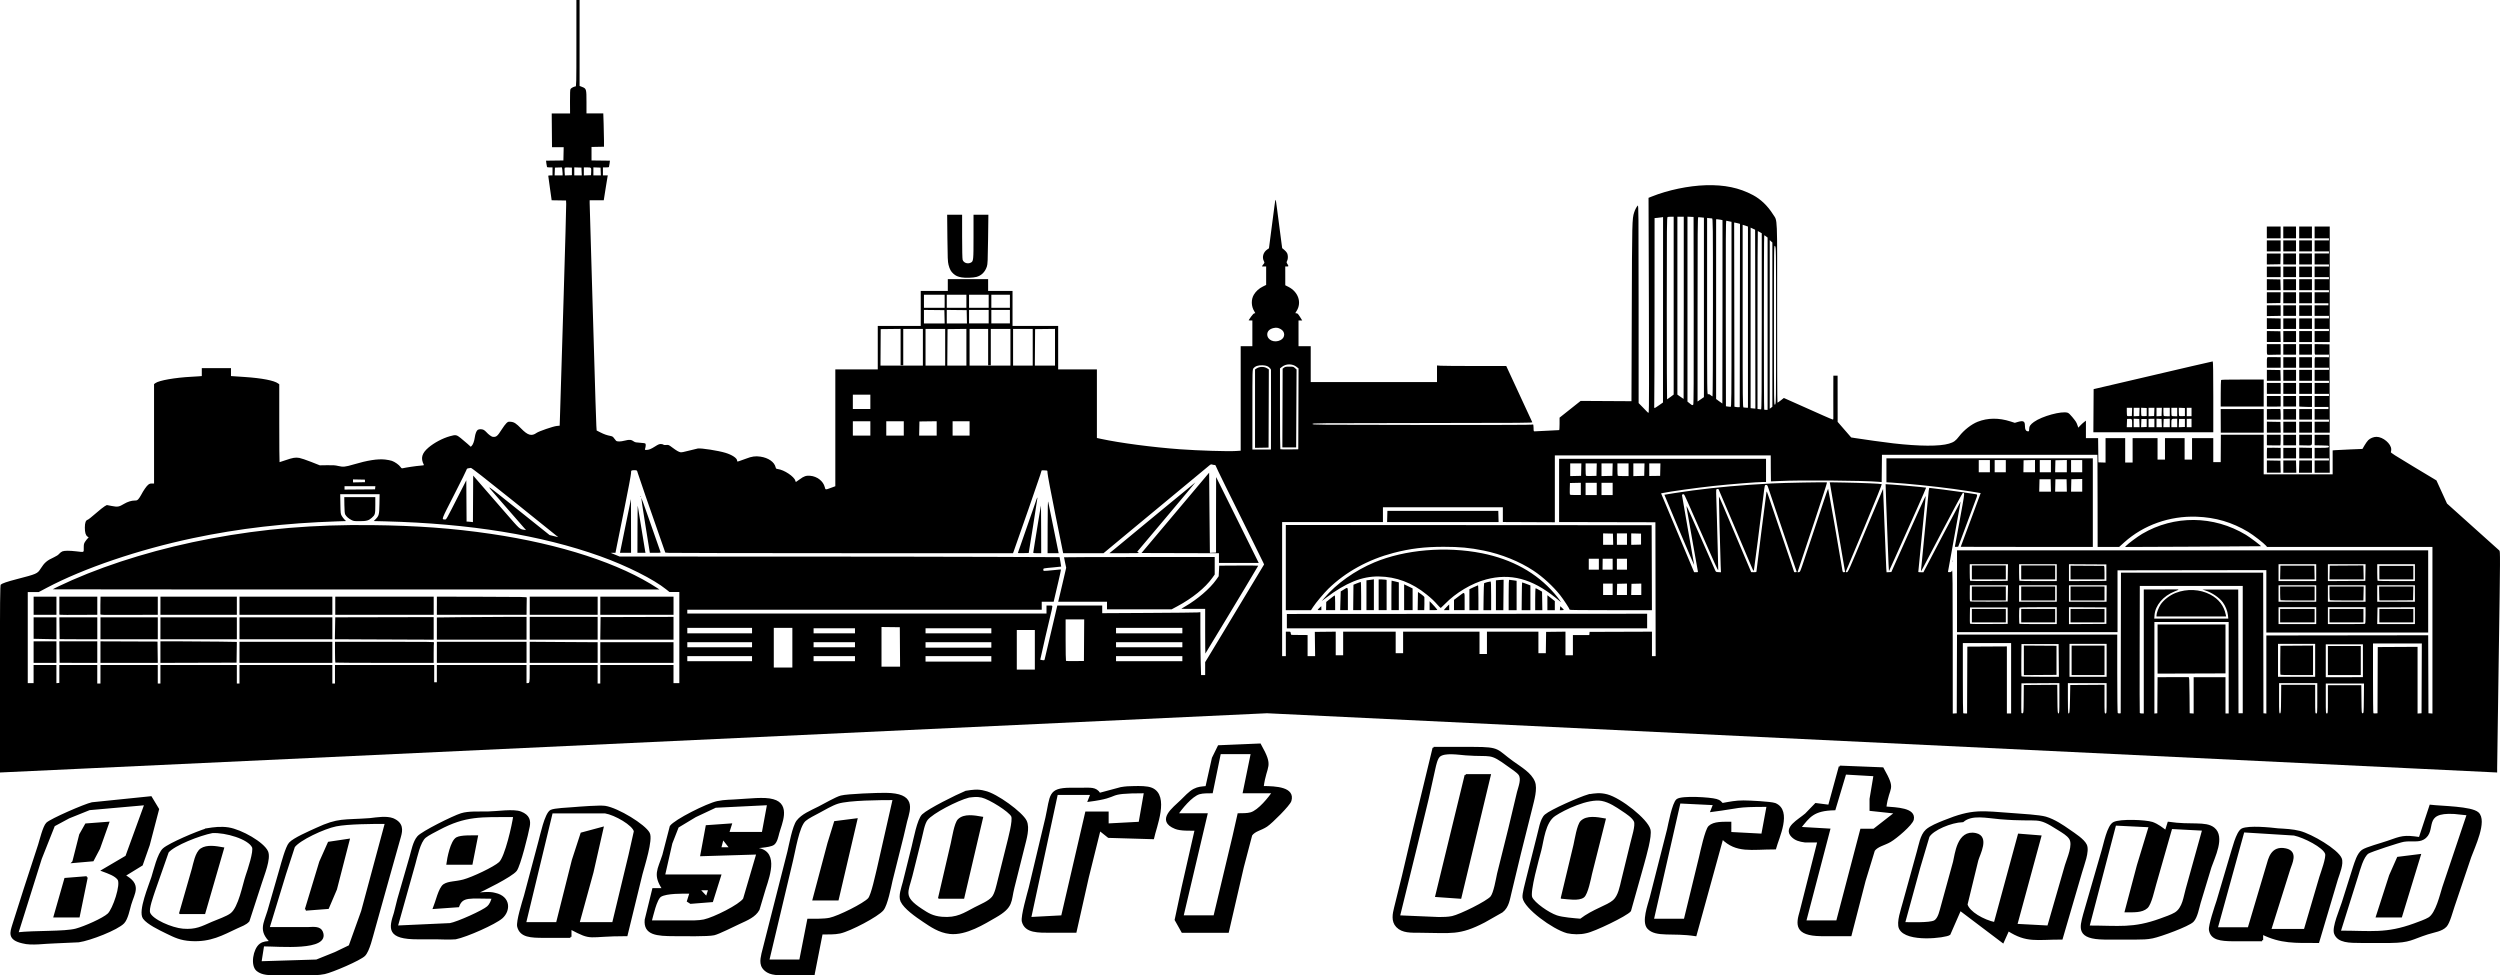 <?xml version="1.0" encoding="UTF-8" standalone="no"?>
<svg
   version="1.1"
   id="svg5121"
   viewBox="0 0 999.798 390.064">
  <defs
     id="defs5125" />
  <path
     style="stroke-width:0.189"
     d="m -0.1,271.517 c 0.083,-31.205 0.147,-37.474 0.388,-37.705 0.519,-0.497 2.585,-1.206 6.361,-2.184 8.035,-2.08 8.33,-2.209 9.568,-4.166 1.567,-2.477 2.541,-3.311 5.383,-4.609 1.008,-0.46 1.68,-0.912 2.101,-1.409 0.35,-0.414 0.926,-0.835 1.325,-0.967 0.901,-0.299 2.804,-0.293 5.494,0.016 3.277,0.377 2.971,0.52 2.972,-1.389 8.5e-4,-1.45 0.067,-1.744 0.561,-2.489 0.308,-0.465 0.751,-1.032 0.985,-1.262 l 0.425,-0.417 -0.494,-0.364 c -0.727,-0.535 -1.037,-1.614 -1.037,-3.606 1.19e-4,-1.922 0.378,-2.925 1.179,-3.127 0.226,-0.057 1.653,-1.19 3.171,-2.518 1.518,-1.328 3.14,-2.623 3.605,-2.879 l 0.845,-0.465 1.852,0.358 c 2.487,0.481 2.965,0.4 5.074,-0.856 1.359,-0.809 2.955,-1.306 4.196,-1.306 0.814,0 1.012,-0.074 1.462,-0.548 0.286,-0.301 0.778,-1.041 1.093,-1.644 0.96,-1.838 2.205,-3.63 2.88,-4.144 0.499,-0.38 0.826,-0.484 1.479,-0.47 l 0.839,0.017 V 173.499 153.613 l 0.555,-0.409 c 1.453,-1.07 7.869,-2.196 14.405,-2.527 1.05,-0.053 2.411,-0.137 3.024,-0.187 l 1.114,-0.09 v -1.59 -1.59 h 5.835 5.835 v 1.589 1.589 l 1.326,0.09 c 0.729,0.05 2.615,0.176 4.191,0.282 6.834,0.459 11.708,1.4 13.315,2.57 l 0.477,0.348 v 15.57 c 0,8.563 0.053,15.57 0.118,15.57 0.065,0 1.101,-0.34 2.303,-0.756 2.984,-1.032 4.032,-1.21 5.583,-0.946 0.674,0.115 2.798,0.829 4.719,1.588 l 3.493,1.379 2.945,-0.045 c 2.493,-0.038 3.177,0.01 4.454,0.312 1.924,0.456 2.794,0.369 6.073,-0.606 5.588,-1.661 9.641,-2.296 12.629,-1.977 0.942,0.1 2.167,0.338 2.722,0.527 1.188,0.406 2.888,1.616 3.463,2.468 0.318,0.47 0.5,0.58 0.832,0.5 1.251,-0.302 5.523,-0.937 6.96,-1.033 1.404,-0.094 1.634,-0.152 1.516,-0.382 -1.346,-2.611 -0.801,-4.597 1.886,-6.88 2.262,-1.922 5.636,-3.709 8.542,-4.523 2.339,-0.656 2.638,-0.606 4.304,0.72 0.787,0.626 2.021,1.669 2.742,2.319 l 1.311,1.181 0.414,-0.42 c 0.493,-0.499 0.99,-1.889 1.178,-3.29 0.191,-1.425 0.667,-2.671 1.156,-3.023 0.522,-0.376 1.711,-0.386 2.411,-0.022 0.293,0.153 0.781,0.561 1.083,0.908 0.787,0.903 2.076,1.85 2.571,1.889 1.394,0.11 1.857,-0.273 3.52,-2.904 0.685,-1.084 1.553,-2.25 1.929,-2.59 0.645,-0.584 0.742,-0.614 1.711,-0.54 1.347,0.103 2.17,0.638 4.193,2.725 2.627,2.71 4.192,3.146 6.153,1.715 0.864,-0.631 6.672,-2.627 8.034,-2.762 l 1.197,-0.118 0.135,-4.047 c 0.173,-5.184 0.197,-5.986 1.465,-47.977 0.587,-19.431 1.04,-35.937 1.007,-36.679 l -0.06,-1.349 -2.877,-0.047 -2.877,-0.047 -0.684,-4.844 c -0.377,-2.664 -0.681,-4.901 -0.677,-4.97 0.004,-0.07 0.388,-0.127 0.855,-0.127 h 0.849 v -1.602 -1.602 h -1.048 c -0.577,0 -1.091,-0.057 -1.143,-0.127 -0.052,-0.07 -0.163,-0.675 -0.246,-1.345 l -0.151,-1.218 3.469,-0.046 3.469,-0.046 0.059,-2.656 0.059,-2.656 h -2.335 -2.335 l -0.058,-6.745 -0.058,-6.746 3.668,10e-5 h 3.669 l -0.026,-4.706 c -0.018,-3.256 0.049,-4.818 0.218,-5.068 0.285,-0.423 1.432,-1.017 1.967,-1.018 0.351,0 0.371,-0.936 0.371,-17.286 V 0 h 0.637 0.636 v 17.183 17.183 l 1.008,0.397 c 1.702,0.671 1.75,0.839 1.75,6.089 v 4.511 h 3.362 3.361 l 0.139,4.174 c 0.077,2.296 0.14,5.291 0.14,6.656 v 2.482 l -2.493,0.047 -2.494,0.048 v 2.698 2.698 l 3.682,0.046 3.681,0.046 -0.151,1.219 c -0.083,0.67 -0.194,1.276 -0.246,1.345 -0.052,0.07 -0.614,0.126 -1.249,0.126 h -1.155 v 1.602 1.602 h 0.978 0.978 l -0.118,0.548 c -0.065,0.301 -0.43,2.54 -0.81,4.975 l -0.692,4.427 h -2.821 -2.821 l 0.002,1.138 c 0,0.626 0.476,16.923 1.056,36.215 0.58,19.292 1.154,38.643 1.275,43.003 0.121,4.359 0.275,8.777 0.344,9.818 l 0.124,1.892 1.49,0.758 c 1.5,0.763 2.518,1.119 4.105,1.437 0.698,0.14 0.955,0.308 1.357,0.891 0.273,0.395 0.641,0.852 0.816,1.014 0.432,0.399 1.765,0.382 3.437,-0.042 1.974,-0.501 2.632,-0.433 3.767,0.388 0.377,0.272 0.887,0.369 2.406,0.456 1.303,0.075 1.993,0.188 2.128,0.35 0.202,0.242 0.139,1.198 -0.137,2.052 -0.14,0.433 -0.105,0.464 0.518,0.464 0.979,0 1.853,-0.352 3.514,-1.414 1.192,-0.763 1.63,-0.947 2.255,-0.947 0.426,0 0.884,0.104 1.017,0.232 0.166,0.159 0.535,0.206 1.174,0.148 0.905,-0.081 0.975,-0.052 2.383,0.995 1.736,1.291 2.561,1.769 3.308,1.918 0.386,0.077 1.425,-0.121 3.382,-0.645 1.554,-0.416 3.141,-0.802 3.527,-0.857 1.443,-0.205 8.157,0.845 11.075,1.732 2.7,0.821 4.668,2.152 4.668,3.156 0,0.377 0.024,0.382 0.796,0.162 0.438,-0.125 1.683,-0.572 2.767,-0.993 2.308,-0.897 3.734,-1.097 5.735,-0.804 3.188,0.467 5.597,2.15 6.088,4.254 0.123,0.532 0.236,0.625 0.846,0.703 2.584,0.333 6.624,3.032 7.045,4.707 0.065,0.258 0.166,0.47 0.225,0.47 0.059,0 0.754,-0.485 1.545,-1.078 1.638,-1.228 2.539,-1.534 4.135,-1.403 2.807,0.23 5.255,2.131 5.858,4.551 0.281,1.128 0.19,1.121 2.679,0.201 l 1.539,-0.568 v -23.365 -23.365 h 8.488 8.488 v -8.685 -8.685 h 8.594 8.594 v -6.998 -6.998 h 5.411 5.411 v -2.361 -2.361 h 8.063 8.063 v 2.361 2.361 h 4.88 4.881 v 6.998 6.998 h 9.124 9.124 v 8.685 8.685 h 7.745 7.745 v 13.717 13.718 l 1.644,0.356 c 7.573,1.64 20.585,3.353 31.564,4.155 7.507,0.549 19.182,0.909 22.44,0.694 l 1.856,-0.123 v -20.896 -20.896 h 2.334 2.334 v -5.143 -5.144 h -0.743 c -0.409,0 -0.743,-0.041 -0.743,-0.092 0,-0.051 0.438,-0.696 0.973,-1.433 0.686,-0.945 1.094,-1.341 1.383,-1.341 0.391,0 0.387,-0.036 -0.096,-0.801 -1.254,-1.989 -1.326,-4.726 -0.175,-6.643 0.843,-1.404 2.071,-2.507 3.658,-3.285 l 1.258,-0.617 v -3.686 -3.686 h -0.849 c -0.467,0 -0.849,-0.04 -0.849,-0.088 0,-0.048 0.25,-0.388 0.556,-0.755 0.544,-0.654 0.548,-0.681 0.212,-1.349 -0.78,-1.55 -0.223,-3.504 1.301,-4.568 l 0.751,-0.524 0.713,-5.507 c 1.548,-11.962 1.791,-13.757 1.876,-13.824 0.149,-0.118 0.283,0.622 0.637,3.511 0.327,2.671 1.004,7.882 1.72,13.238 l 0.338,2.53 0.819,0.675 c 0.451,0.371 0.967,0.957 1.147,1.302 0.416,0.794 0.423,2.324 0.014,3.101 -0.289,0.55 -0.281,0.65 0.106,1.253 0.561,0.875 0.533,1.006 -0.217,1.006 h -0.636 l 0.004,3.752 0.004,3.752 1.261,0.639 c 3.942,1.997 5.395,6.264 3.276,9.62 -0.625,0.991 -0.624,0.956 -0.031,0.956 0.395,0 0.647,0.262 1.378,1.433 l 0.894,1.433 h -0.741 -0.741 v 5.144 5.143 h 2.44 2.44 v 7.167 7.167 h 25.251 25.251 v -3.313 -3.313 l 1.433,0.107 c 0.788,0.059 7.018,0.109 13.846,0.11 h 12.413 l 1.739,3.751 c 0.956,2.063 3.265,7.052 5.132,11.087 1.866,4.035 3.457,7.468 3.536,7.63 0.135,0.28 -2.075,0.297 -43.857,0.337 -43.841,0.042 -44,0.044 -44,0.38 0,0.336 0.159,0.337 43.977,0.38 30.906,0.03 43.977,-0.011 43.977,-0.136 0,-0.098 0.096,-0.132 0.212,-0.075 0.117,0.057 0.212,0.707 0.212,1.443 0,1.164 0.049,1.339 0.372,1.335 0.205,0 2.472,-0.114 5.04,-0.248 2.568,-0.135 4.74,-0.247 4.827,-0.249 0.088,0 0.159,-1.125 0.159,-2.494 v -2.489 l 4.216,-3.347 4.215,-3.347 10.161,0.059 10.161,0.059 0.118,-35.497 c 0.122,-36.513 0.144,-37.442 0.96,-40 0.353,-1.105 0.958,-2.26 1.44,-2.748 0.302,-0.306 0.333,3.279 0.339,39.33 l 0.007,39.667 1.567,1.593 c 0.861,0.876 1.723,1.77 1.916,1.987 0.296,0.334 0.381,0.355 0.556,0.141 0.135,-0.164 0.158,-15.244 0.066,-43.029 l -0.142,-42.776 1.285,-0.516 c 6.466,-2.594 14.685,-4.316 21.595,-4.524 7.494,-0.226 13.406,1.01 18.913,3.953 3.119,1.667 5.906,4.356 8.016,7.732 1.803,2.886 1.652,-0.773 1.623,39.484 -0.015,19.687 0.046,35.795 0.134,35.795 0.088,0 0.698,-0.423 1.356,-0.94 l 1.195,-0.94 6.026,2.684 c 3.314,1.476 7.666,3.417 9.671,4.313 2.005,0.896 3.755,1.629 3.889,1.629 0.134,0 0.226,-0.209 0.205,-0.464 -0.021,-0.255 -0.028,-4.201 -0.016,-8.769 l 0.022,-8.305 h 0.849 0.849 l 0.009,9.233 0.009,9.233 2.704,3.114 2.704,3.114 1.265,0.207 c 3.268,0.535 12.251,1.78 15.589,2.159 10.497,1.193 18.553,1.231 22.281,0.106 1.926,-0.582 2.648,-1.105 4.058,-2.945 1.88,-2.452 4.914,-4.828 7.414,-5.807 4.023,-1.575 8.439,-1.616 13.087,-0.12 l 1.748,0.563 1.066,-0.322 c 2.279,-0.688 2.971,-0.37 2.971,1.366 0,1.651 0.394,2.351 1.326,2.357 0.305,0 0.371,-0.15 0.371,-0.857 0,-1.159 0.459,-1.851 1.924,-2.905 3.224,-2.319 11.141,-4.471 13.504,-3.67 0.378,0.128 1.026,0.731 1.79,1.668 1.532,1.878 1.678,2.107 2.094,3.302 l 0.346,0.992 0.764,-0.823 c 0.42,-0.453 1.106,-1.085 1.523,-1.404 l 0.76,-0.581 v 3.49 3.49 h 2.437 2.437 l 0.056,4.848 0.056,4.848 1.432,0.05 1.433,0.05 v -4.898 -4.898 h 3.926 3.926 v 4.891 4.891 h 1.485 1.486 v -4.891 -4.891 h 4.987 4.987 v 4.3 4.3 h 1.485 1.486 v -4.3 -4.3 h 3.925 3.926 v 4.3 4.3 h 1.486 1.485 v -4.3 -4.3 h 4.244 4.244 v 4.806 4.806 h 1.485 1.486 l 0.035,-5.101 c 0.019,-2.806 0.033,-5.272 0.03,-5.481 l -0.005,-0.38 h 8.564 8.564 v 7.926 7.926 h 13.793 13.793 v -4.794 -4.794 l 1.114,-0.093 c 0.612,-0.051 3.294,-0.182 5.959,-0.292 l 4.845,-0.199 0.823,-1.416 c 0.453,-0.779 1.116,-1.71 1.473,-2.068 0.785,-0.788 2.17,-1.353 3.318,-1.353 2.595,0 5.854,2.75 5.895,4.975 0.009,0.464 -0.061,0.969 -0.155,1.122 -0.139,0.226 1.578,1.329 9.032,5.805 l 9.202,5.527 2.112,4.625 2.112,4.625 10.263,9.216 c 5.644,5.069 10.442,9.372 10.662,9.564 0.391,0.34 0.386,1.239 -0.235,42.834 -0.349,23.368 -0.635,43.264 -0.636,44.215 v 1.728 L 506.685,285.243 -0.2,308.942 Z m 782.693,-1.991 0.054,-15.726 h 32.04 32.04 l 0.003,15.557 c 0.002,8.556 0.084,15.658 0.183,15.783 0.099,0.124 0.407,0.2 0.686,0.169 l 0.507,-0.057 0.054,-28.12 0.054,-28.12 h 28.433 28.433 l 0.054,28.12 0.054,28.12 0.583,0.053 0.583,0.053 v -15.609 -15.609 l 32.359,-0.043 32.359,-0.043 0.054,15.599 0.054,15.599 0.796,0.052 0.796,0.052 v -33.316 -33.316 h -33.078 -33.078 l -0.381,-0.464 c -0.785,-0.956 -5.154,-4.34 -7.147,-5.535 -6.437,-3.861 -13.039,-5.806 -20.637,-6.078 -10.747,-0.386 -21.231,3.33 -28.931,10.254 l -2.028,1.824 h -4.307 -4.307 l -0.018,-16.822 c -0.01,-9.252 -0.034,-17.543 -0.053,-18.424 l -0.035,-1.602 h -43.075 -43.076 l -0.056,5.458 -0.056,5.458 -1.111,-0.1 c -5.896,-0.529 -32.008,-0.741 -39.73,-0.321 -1.867,0.101 -3.417,0.168 -3.443,0.147 -0.026,-0.02 -0.055,-2.366 -0.064,-5.213 l -0.017,-5.176 h -43.17 -43.171 l 4e-5,13.365 7e-5,13.364 -10.398,-0.045 -10.397,-0.045 v -2.948 -2.948 h -23.978 -23.978 v 2.951 2.951 h -20.158 -20.159 v 26.813 26.814 h 0.743 0.743 v -4.891 -4.891 h 0.942 c 0.935,0 0.942,0 1.008,0.632 0.043,0.413 0.176,0.64 0.384,0.655 0.175,0.013 1.679,0.031 3.342,0.042 l 3.024,0.02 v 4.216 4.216 h 1.503 1.504 l -0.06,-4.848 -0.06,-4.848 4.18,-0.046 4.18,-0.046 v 4.725 4.725 h 1.485 1.486 v -4.722 -4.722 h 10.503 10.504 v 4.3 4.301 h 1.485 1.486 v -4.301 -4.3 h 15.278 15.278 v 4.469 4.469 h 1.486 1.485 v -4.469 -4.469 h 10.292 10.291 v 4.3 4.301 h 1.481 1.482 l 0.057,-4.258 0.056,-4.258 3.873,-0.046 3.872,-0.046 v 4.726 4.726 h 1.485 1.486 v -4.047 -4.047 h 3.276 3.276 l 0.066,-0.632 0.066,-0.632 12.467,-0.043 12.466,-0.043 v 4.892 4.892 h 0.74 0.741 l -0.051,-26.771 -0.051,-26.771 -19.257,-0.043 -19.257,-0.043 v -12.647 -12.647 h 41.378 41.378 v 4.638 4.638 h -0.97 c -2.468,0 -13.347,0.867 -20.249,1.613 -6.537,0.707 -17.229,2.195 -19.98,2.78 l -0.777,0.165 6.612,15.765 6.611,15.765 h 0.8 c 0.721,0 0.79,-0.038 0.693,-0.379 -0.059,-0.209 -0.922,-5.046 -1.918,-10.751 -0.996,-5.704 -2.006,-11.457 -2.244,-12.784 -0.239,-1.327 -0.404,-2.481 -0.367,-2.564 0.036,-0.083 2.544,5.48 5.571,12.363 3.027,6.882 5.657,12.855 5.844,13.272 0.332,0.741 0.363,0.76 1.345,0.81 l 1.005,0.052 -0.121,-2.918 c -0.181,-4.358 -0.76,-27.328 -0.69,-27.383 0.033,-0.026 0.762,1.597 1.619,3.608 3.181,7.462 11.274,26.573 11.274,26.623 0,0.028 0.478,0.052 1.061,0.052 0.932,0 1.061,-0.043 1.061,-0.349 0,-0.458 3.768,-30.365 3.95,-31.354 0.167,-0.909 -0.083,-1.506 2.192,5.228 0.956,2.829 2.358,6.965 3.114,9.191 0.757,2.226 1.748,5.148 2.203,6.492 0.454,1.345 1.452,4.285 2.216,6.534 0.764,2.249 1.389,4.127 1.389,4.174 0,0.047 0.245,0.085 0.545,0.085 0.419,0 0.519,-0.068 0.433,-0.295 -0.061,-0.162 -1.254,-3.672 -2.652,-7.8 -1.398,-4.127 -3.803,-11.223 -5.345,-15.768 -1.542,-4.545 -3.001,-8.889 -3.241,-9.655 -0.387,-1.233 -0.492,-1.391 -0.92,-1.391 -0.601,0 -0.574,-0.102 -1.105,4.3 -1.238,10.258 -3.641,29.091 -3.783,29.659 -0.16,0.637 -0.191,0.591 -1.195,-1.77 -0.568,-1.333 -3.693,-8.708 -6.945,-16.389 -3.252,-7.681 -5.964,-14.029 -6.024,-14.108 -0.061,-0.078 -0.314,-0.1 -0.563,-0.048 -0.45,0.093 -0.451,0.113 -0.32,4.074 0.073,2.189 0.185,5.991 0.249,8.449 0.064,2.458 0.207,7.77 0.318,11.805 0.111,4.035 0.197,7.601 0.191,7.926 -0.007,0.426 -0.416,-0.325 -1.467,-2.698 -1.937,-4.374 -4.817,-10.903 -8.481,-19.225 -3.993,-9.07 -3.602,-8.289 -4.128,-8.229 -0.332,0.038 -0.433,0.158 -0.398,0.472 0.026,0.232 0.959,5.62 2.073,11.973 1.115,6.353 2.171,12.386 2.348,13.407 0.177,1.02 0.365,2.083 0.417,2.361 0.053,0.279 -2.611,-5.907 -5.92,-13.744 -3.309,-7.838 -5.998,-14.269 -5.975,-14.291 0.081,-0.082 7.617,-1.228 11.305,-1.719 9.602,-1.278 19.538,-2.16 31.566,-2.803 4.97,-0.266 21.85,-0.579 22.16,-0.411 0.086,0.046 -2.023,6.611 -4.687,14.587 -2.664,7.977 -5.354,16.044 -5.978,17.926 l -1.135,3.423 0.528,-0.051 c 0.504,-0.048 0.596,-0.253 1.985,-4.435 1.582,-4.76 3.21,-9.645 5.369,-16.105 0.759,-2.272 2.026,-6.086 2.815,-8.474 0.789,-2.388 1.486,-4.342 1.548,-4.342 0.096,-2e-4 4.928,27.605 5.585,31.915 0.21,1.374 0.259,1.475 0.711,1.475 0.267,0 0.487,-0.081 0.487,-0.18 0,-0.224 -5.89,-34.624 -6.045,-35.302 l -0.112,-0.49 5.996,0.102 c 6.522,0.111 14.438,0.446 14.803,0.625 0.15,0.073 -2.286,6.132 -7.023,17.468 -3.989,9.545 -7.297,17.45 -7.352,17.566 -0.064,0.133 0.09,0.211 0.417,0.211 0.499,0 0.776,-0.618 7.494,-16.688 3.836,-9.179 6.995,-16.673 7.019,-16.653 0.024,0.019 0.292,6.827 0.595,15.129 0.303,8.301 0.607,15.799 0.675,16.662 l 0.124,1.568 0.955,-0.051 0.955,-0.051 1.576,-3.541 c 1.711,-3.847 5.336,-11.943 9.511,-21.248 1.457,-3.246 2.651,-5.75 2.655,-5.565 0.003,0.185 -0.082,1.172 -0.19,2.192 -0.108,1.02 -0.251,2.424 -0.318,3.12 -0.399,4.151 -1.868,19.131 -2.135,21.785 -0.175,1.733 -0.317,3.194 -0.317,3.246 0,0.052 0.462,0.095 1.027,0.095 h 1.027 l 7.407,-14.151 c 4.074,-7.783 7.427,-14.136 7.45,-14.118 0.023,0.019 -0.147,1.056 -0.38,2.305 -1.349,7.267 -4.649,25.54 -4.649,25.744 0,0.17 0.199,0.226 0.672,0.189 0.551,-0.043 0.72,-0.159 0.939,-0.643 0.216,-0.478 0.27,4.892 0.283,28.299 l 0.016,28.889 0.795,-0.052 0.796,-0.052 0.054,-15.725 z m 123.762,-29.049 v -12.48 l -29.76,0.043 -29.76,0.043 v 12.353 12.353 h -32.095 l -32.095,-1e-4 v -16.358 -16.358 h 94.215 94.214 v 16.442 16.442 h -32.36 -32.36 z m -103.445,5.734 v -3.289 h -7.533 -7.533 l -0.058,3.114 c -0.032,1.713 -0.011,3.213 0.048,3.333 0.084,0.174 1.619,0.209 7.591,0.174 l 7.486,-0.044 z m -14.324,0 v -2.698 h 6.79 6.791 v 2.698 2.698 h -6.791 -6.79 z m 33.951,0 v -3.373 h -7.404 c -6.556,0 -7.419,0.031 -7.533,0.267 -0.176,0.364 -0.164,6.226 0.013,6.366 0.078,0.062 3.468,0.112 7.533,0.112 h 7.391 v -3.373 z m -14.217,0 v -2.698 h 6.791 6.79 v 2.698 2.698 h -6.79 -6.791 z m 34.057,0 v -3.289 l -7.48,-0.044 -7.48,-0.044 v 3.377 3.377 l 7.48,-0.044 7.48,-0.044 z m -14.323,0 v -2.698 h 6.79 6.79 v 2.698 2.698 h -6.79 -6.79 z m 98.246,0 v -3.373 h -7.533 -7.533 v 3.373 3.373 h 7.533 7.533 z m -14.429,0 v -2.698 h 6.896 6.896 v 2.698 2.698 h -6.896 -6.896 z m 33.828,3.27 c 0.29,-0.088 0.336,-0.546 0.336,-3.373 v -3.271 h -7.533 -7.533 v 3.373 3.373 h 7.197 c 3.958,0 7.348,-0.046 7.533,-0.102 z m -14.094,-3.27 v -2.698 h 6.79 6.791 v 2.698 2.698 h -6.791 -6.79 z m 34.164,0 v -3.375 l -7.48,0.044 -7.48,0.044 -0.058,3.331 -0.058,3.331 h 7.537 7.537 z m -14.217,0 v -2.698 h 6.79 6.791 v 2.698 2.698 h -6.791 -6.79 z m -148.578,-8.896 0.064,-3.246 h -7.622 -7.621 l -0.04,3.122 c -0.022,1.717 0.02,3.197 0.092,3.291 0.085,0.109 2.774,0.153 7.597,0.125 l 7.466,-0.044 z m -14.387,0.042 v -2.783 h 6.79 6.791 v 2.783 2.783 h -6.791 -6.79 z m 33.951,0 v -3.288 h -7.533 -7.533 v 3.288 3.288 h 7.533 7.533 z m -14.217,0 v -2.783 h 6.791 6.79 v 2.783 2.783 h -6.79 -6.791 z m 34.154,0 0.022,-3.288 h -7.539 -7.539 v 3.288 3.288 h 7.518 7.517 z m -14.42,0 v -2.783 h 6.79 6.79 v 2.783 2.783 h -6.79 -6.79 z m 98.246,0 v -3.288 h -7.533 -7.533 v 3.288 3.288 h 7.533 7.533 z m -14.287,2.67 c -0.078,-0.062 -0.141,-1.314 -0.141,-2.782 v -2.67 h 6.896 6.896 v 2.783 2.783 h -6.755 c -3.715,0 -6.819,-0.051 -6.896,-0.113 z m 34.022,-2.67 v -3.288 h -7.533 -7.533 v 3.288 3.288 h 7.533 7.533 z m -14.288,2.67 c -0.078,-0.062 -0.142,-1.314 -0.142,-2.782 v -2.67 h 6.843 6.843 l -0.063,2.783 -0.063,2.783 h -6.639 c -3.651,0 -6.702,-0.051 -6.78,-0.113 z m 34.022,-2.67 v -3.288 h -7.533 -7.533 v 3.288 3.288 h 7.533 7.533 z m -14.223,2.743 c -0.003,-0.024 -0.027,-1.278 -0.053,-2.785 l -0.048,-2.74 6.849,1e-4 h 6.849 l -0.058,2.74 -0.058,2.74 -6.737,0.045 c -3.705,0.025 -6.74,0.025 -6.743,0 z M 802.968,228.969 l 0.057,-3.33 h -7.644 -7.643 v 3.26 c 0,1.793 0.066,3.313 0.147,3.377 0.081,0.064 3.494,0.096 7.586,0.07 l 7.439,-0.047 z m -14.381,-0.042 v -2.782 h 6.79 6.791 v 2.782 2.783 h -6.791 -6.79 z m 33.951,0.084 v -3.373 h -7.533 -7.533 v 3.26 c 0,1.793 0.064,3.311 0.141,3.373 0.078,0.062 3.468,0.113 7.533,0.113 h 7.391 z m -14.217,-0.084 v -2.782 h 6.791 6.79 v 2.782 2.783 h -6.79 -6.791 z m 34.057,0.084 v -3.288 l -7.48,-0.044 -7.48,-0.044 v 3.377 3.377 l 7.48,-0.044 7.48,-0.044 z m -14.323,-0.042 v -2.74 l 6.525,0.04 c 3.589,0.022 6.645,0.041 6.79,0.042 0.201,0 0.265,0.656 0.265,2.701 v 2.698 h -6.79 -6.79 z m 98.246,0.042 v -3.373 h -7.533 -7.533 v 3.373 3.373 h 7.533 7.533 z m -14.381,-0.042 0.058,-2.74 h 6.79 6.79 l 0.058,2.74 0.058,2.74 h -6.907 -6.907 z m 34.067,0 0.058,-3.33 h -7.538 -7.537 v 3.375 3.375 l 7.48,-0.044 7.48,-0.044 z m -14.333,0 0.058,-2.74 6.727,-0.045 6.728,-0.044 0.063,2.785 0.063,2.785 h -6.849 -6.849 l 0.058,-2.74 z m 34.116,0.042 v -3.373 h -7.533 -7.533 v 3.26 c 0,1.793 0.064,3.311 0.142,3.373 0.078,0.062 3.467,0.113 7.533,0.113 h 7.392 z m -14.217,0 v -2.698 h 6.79 6.791 v 2.698 2.698 h -6.791 -6.79 z m -436.909,19.394 v -2.866 l 72.04,-0.043 72.04,-0.043 v 2.909 2.909 h -72.04 -72.04 z m -0.424,-21.418 v -17.033 l 73.154,0.042 73.154,0.043 0.054,16.99 0.054,16.99 h -16.446 c -11.782,0 -16.446,-0.052 -16.446,-0.185 0,-0.35 -2.467,-4.12 -3.797,-5.802 -2.814,-3.558 -6.87,-7.286 -10.658,-9.798 -5.553,-3.682 -12.836,-6.622 -19.996,-8.071 -5.503,-1.114 -9.51,-1.489 -15.945,-1.491 -7.641,0 -13.332,0.69 -20.035,2.437 -10.121,2.637 -19.222,7.647 -26.093,14.363 -1.749,1.709 -4.99,5.573 -6.072,7.238 l -0.849,1.305 h -5.04 -5.039 v -17.033 z m 130.712,8.685 v -2.276 h -1.91 -1.91 v 2.276 2.277 h 1.91 1.91 z m 5.729,-0.01 v -2.283 l -1.963,0.048 -1.963,0.049 -0.059,2.234 -0.059,2.234 h 2.022 2.022 z m 5.729,0 v -2.283 l -1.963,0.048 -1.963,0.049 -0.059,2.234 -0.059,2.234 h 2.022 2.022 z M 639.414,225.634 v -2.192 h -2.016 -2.016 v 2.192 2.192 h 2.016 2.016 z m 5.517,0 v -2.192 h -1.996 -1.996 l -0.027,2.192 -0.027,2.192 h 2.023 2.023 z m 5.729,0 v -2.192 h -2.016 -2.016 v 2.192 2.192 h 2.016 2.016 z m -5.564,-9.992 -0.059,-2.234 -1.963,-0.049 -1.963,-0.048 v 2.283 2.283 h 2.022 2.022 z m 5.564,-0.042 v -2.277 h -2.016 -2.016 v 2.277 2.276 h 2.016 2.016 z m 5.623,0 v -2.192 l -1.963,-0.049 -1.963,-0.048 v 2.289 2.289 l 1.963,-0.049 1.963,-0.048 z m -129.329,28.289 c 0.002,-0.07 0.332,-0.43 0.734,-0.801 l 0.731,-0.675 0.008,0.801 0.008,0.801 h -0.743 c -0.409,0 -0.741,-0.057 -0.739,-0.127 z m 3.4,-1.518 0.034,-1.644 1.619,-1.307 c 0.89,-0.719 1.692,-1.307 1.783,-1.307 0.09,0 0.164,1.328 0.164,2.951 v 2.951 h -1.816 -1.816 z m 5.721,-2.101 0.106,-3.745 1.061,-0.647 c 1.99,-1.214 1.803,-1.585 1.803,3.579 v 4.559 h -1.539 -1.538 l 0.106,-3.746 z m 5.143,-1.34 0.056,-5.085 1.379,-0.558 c 0.759,-0.307 1.451,-0.561 1.539,-0.564 0.087,0 0.159,2.536 0.159,5.644 v 5.649 h -1.594 -1.594 z m 5.255,-0.882 v -5.968 l 1.008,-0.116 c 0.555,-0.064 1.223,-0.156 1.486,-0.206 l 0.477,-0.09 v 6.173 6.174 h -1.485 -1.486 z m 4.88,-0.188 v -6.155 h 0.929 c 0.511,0 1.227,0.047 1.592,0.105 l 0.663,0.105 v 6.05 6.05 h -1.591 -1.592 z m 5.093,0.253 c 0,-3.247 0.038,-5.902 0.084,-5.902 0.046,0 0.715,0.155 1.486,0.344 l 1.401,0.344 v 5.558 5.558 h -1.485 -1.486 z m 5.093,0.743 v -5.159 l 1.008,0.467 c 0.555,0.257 1.317,0.624 1.695,0.817 l 0.687,0.35 0.003,4.342 0.003,4.342 h -1.698 -1.698 v -5.16 z m 5.472,1.523 0.061,-3.637 1.251,0.862 c 0.689,0.474 1.282,1.029 1.318,1.234 0.037,0.205 0.038,1.454 0.003,2.775 l -0.064,2.403 -1.315,1e-4 -1.315,2e-4 0.061,-3.637 z m 4.713,1.851 v -1.786 l 0.807,0.816 c 0.735,0.744 1.859,2.017 2.247,2.545 0.118,0.161 -0.225,0.211 -1.45,0.211 h -1.604 z m 6.064,1.303 c 0.197,-0.266 0.676,-0.778 1.065,-1.138 l 0.706,-0.656 0.008,1.138 0.008,1.138 h -1.073 -1.073 z m 3.697,-1.58 v -2.062 l 1.751,-1.321 c 2.725,-2.056 2.493,-2.232 2.493,1.898 v 3.547 h -2.122 -2.122 z m 6.154,-2.12 v -4.182 l 1.649,-0.792 c 0.907,-0.436 1.719,-0.792 1.804,-0.792 0.085,0 0.154,2.239 0.154,4.975 v 4.975 h -1.804 -1.804 z m 5.687,-1.172 c 0.035,-2.945 0.131,-5.401 0.212,-5.458 0.203,-0.143 2.174,-0.655 2.52,-0.655 0.227,0 0.28,1.093 0.28,5.734 v 5.734 l -1.538,1e-4 -1.539,1e-4 z m 4.923,-0.61 v -5.964 l 0.984,-0.107 c 0.541,-0.059 1.233,-0.107 1.538,-0.107 l 0.554,-1e-4 -0.058,6.071 -0.058,6.071 h -1.48 -1.48 z m 5.092,-0.107 c 0,-4.415 0.066,-6.071 0.241,-6.071 0.133,0 0.849,0.089 1.592,0.198 l 1.35,0.198 v 5.873 5.873 h -1.591 -1.592 z m 5.246,0.567 c 0.026,-3.027 0.087,-5.536 0.135,-5.574 0.048,-0.038 0.815,0.212 1.703,0.557 l 1.616,0.626 v 4.948 4.948 h -1.751 -1.751 z m 5.364,1.12 c 0,-2.411 0.08,-4.385 0.178,-4.385 0.098,0 0.715,0.306 1.371,0.679 l 1.194,0.679 0.061,3.705 0.061,3.705 -1.433,-2e-4 -1.432,-1e-4 z m 4.88,1.396 v -2.989 l 1.485,1.172 1.486,1.171 v 1.817 1.817 h -1.486 -1.485 z m 5.063,2.191 0.08,-0.798 0.714,0.671 c 0.393,0.369 0.716,0.728 0.717,0.797 0.002,0.07 -0.355,0.127 -0.794,0.127 h -0.797 z m -48.929,-1.276 c -1.448,-1.647 -2.307,-2.462 -4.374,-4.145 -5.86,-4.772 -12.186,-7.163 -19.207,-7.259 -6.688,-0.092 -13.161,2.525 -21.017,8.496 l -1.782,1.355 1.095,-1.303 c 4.751,-5.652 12.151,-10.908 19.975,-14.188 12.189,-5.109 28.646,-6.509 42.969,-3.653 12.082,2.408 21.877,7.837 28.985,16.065 0.701,0.811 1.608,1.944 2.015,2.517 l 0.741,1.042 -2.396,-1.933 c -9.358,-7.546 -17.964,-9.792 -27.645,-7.214 -5.765,1.535 -12.11,5.318 -16.488,9.831 -0.819,0.844 -1.556,1.555 -1.638,1.579 -0.082,0.025 -0.638,-0.511 -1.235,-1.191 z m 180.011,-23.692 c -0.209,-5.632 -0.504,-13.465 -0.657,-17.407 -0.152,-3.942 -0.254,-7.186 -0.228,-7.209 0.135,-0.118 16.023,1.241 16.205,1.386 0.04,0.032 -1.599,3.802 -3.641,8.379 -8.669,19.427 -11.159,24.978 -11.227,25.033 -0.04,0.032 -0.243,-4.55 -0.452,-10.182 z m 13.255,10.068 c -0.011,-0.204 2.089,-21.91 3.079,-31.817 0.077,-0.765 0.199,-1.391 0.273,-1.391 0.475,0 10.297,1.278 13.184,1.713 1.926,0.29 4.074,0.614 4.774,0.719 1.505,0.226 1.485,-0.073 0.215,3.301 -0.507,1.345 -1.751,4.684 -2.765,7.42 -1.014,2.736 -2.3,6.189 -2.856,7.673 l -1.012,2.698 -0.69,0.054 c -0.674,0.053 -0.687,0.042 -0.562,-0.506 0.07,-0.308 0.603,-3.179 1.184,-6.379 0.581,-3.2 1.407,-7.739 1.836,-10.088 0.779,-4.268 0.785,-4.771 0.05,-4.541 -0.154,0.048 -3.807,6.831 -8.117,15.073 -9.064,17.331 -8.573,16.413 -8.592,16.068 z m 12.521,-3.963 c 0.01,-0.196 0.061,-0.236 0.128,-0.102 0.061,0.122 0.054,0.267 -0.017,0.323 -0.071,0.056 -0.121,-0.043 -0.112,-0.221 z m 3.384,-5.678 c 0.003,-0.023 1.806,-4.861 4.006,-10.751 2.2,-5.89 3.988,-10.72 3.973,-10.734 -0.078,-0.073 -7.131,-1.155 -10.841,-1.663 -7.667,-1.049 -18.684,-2.175 -24.888,-2.544 l -1.963,-0.117 v -4.782 -4.782 h 41.272 41.272 v 17.707 17.707 h -26.419 c -14.53,0 -26.415,-0.019 -26.412,-0.042 z m 36.02,-24.537 -0.059,-2.487 h -2.228 -2.228 l -0.059,2.487 -0.059,2.487 h 2.346 2.346 z m 6.365,0 -0.059,-2.487 h -2.228 -2.228 l -0.059,2.487 -0.059,2.487 h 2.345 2.345 z m 6.201,-0.048 v -2.535 l -2.175,0.048 -2.175,0.048 -0.059,2.487 -0.059,2.487 h 2.234 2.234 z m -36.922,-7.667 v -2.445 h -2.228 -2.228 v 2.445 2.445 h 2.228 2.228 z m 6.366,0 v -2.445 h -2.228 -2.228 v 2.445 2.445 h 2.228 2.228 z m 11.671,-0.01 v -2.451 l -2.281,0.048 -2.281,0.048 -0.038,2.403 -0.038,2.403 h 2.319 2.32 z m 6.366,0.01 v -2.445 h -2.228 -2.228 v 2.445 2.445 h 2.228 2.228 z m 6.365,-0.01 v -2.451 l -2.281,0.048 -2.281,0.048 -0.059,2.403 -0.059,2.403 h 2.34 2.34 z m 6.154,0.01 v -2.445 h -2.228 -2.228 v 2.445 2.445 h 2.228 2.228 z m 17.564,31.842 c 0.759,-0.846 4.577,-3.683 6.405,-4.761 12.81,-7.548 28.562,-7.404 41.493,0.381 1.67,1.006 6.206,4.431 6.031,4.555 -0.049,0.035 -12.3,0.117 -27.223,0.182 l -27.133,0.119 z m -295.492,-11.732 0.059,-2.235 h 22.174 22.174 l 0.059,2.235 0.059,2.234 h -22.292 -22.293 z m 231.934,65.431 0.054,-13.364 7.904,-0.044 7.904,-0.044 v 13.409 13.409 h 0.849 0.849 v -14.081 -14.081 h -9.655 -9.655 v 13.969 c 0,7.683 0.064,14.02 0.141,14.081 0.078,0.062 0.459,0.112 0.848,0.112 h 0.706 z m 22.591,7.615 0.045,-5.633 6.69,-0.045 6.69,-0.045 0.056,5.692 c 0.052,5.266 0.084,5.696 0.427,5.748 0.348,0.053 0.371,-0.324 0.371,-6.029 v -6.085 l -7.586,0.044 -7.586,0.044 -0.056,5.817 c -0.031,3.199 -0.013,5.906 0.04,6.015 0.053,0.109 0.269,0.178 0.481,0.153 0.361,-0.042 0.387,-0.384 0.429,-5.678 z m 18.523,0.016 0.106,-5.649 6.843,-0.045 6.843,-0.044 v 5.736 c 0,5.624 0.008,5.736 0.425,5.736 0.416,0 0.424,-0.112 0.424,-6.071 v -6.071 h -7.745 -7.745 v 5.958 c 0,3.277 0.06,6.006 0.133,6.064 0.536,0.426 0.614,-0.189 0.716,-5.614 z M 857.338,260.543 v -24.79 l 5.889,-0.017 c 3.239,-0.01 6.127,-0.02 6.419,-0.024 2.056,-0.027 2.058,0 0.061,0.794 -4.605,1.832 -7.764,5.544 -8.074,9.486 l -0.11,1.397 h 14.808 14.808 l -0.145,-1.391 c -0.169,-1.618 -1.027,-3.747 -2.066,-5.125 -1.467,-1.945 -4.254,-3.835 -6.974,-4.728 l -1.167,-0.384 h 7.161 7.161 l 0.054,24.748 0.054,24.747 h 0.849 0.849 v -25.465 -25.464 h -20.583 -20.583 l -0.054,25.296 c -0.03,13.913 -0.009,25.39 0.046,25.507 0.056,0.116 0.438,0.211 0.85,0.211 h 0.749 v -24.79 z m 5.093,-14.476 c 0,-0.886 0.831,-3.07 1.634,-4.294 1.183,-1.804 3.677,-3.733 6.008,-4.647 4.499,-1.764 9.788,-1.512 13.879,0.662 3.39,1.802 5.469,4.51 6.172,8.04 l 0.143,0.717 h -13.918 -13.917 z m 0.374,31.977 0.055,-7.204 6.011,-0.047 c 3.306,-0.026 6.168,-0.023 6.361,0.01 0.318,0.049 0.355,0.717 0.406,7.252 l 0.055,7.197 0.796,0.053 0.796,0.052 v -7.261 -7.262 h 6.366 6.366 v 7.252 7.251 h 0.636 0.637 v -18.297 -18.297 h -14.854 -14.854 v 18.308 18.308 l 0.584,-0.053 0.583,-0.053 0.055,-7.204 z m 0.051,-18.471 4e-5,-9.823 h 13.58 13.581 v 9.779 9.778 l -13.581,0.045 -13.58,0.045 z m 49.391,19.982 0.056,-5.689 h 6.788 6.788 v 5.734 c 0,5.622 0.008,5.734 0.424,5.734 0.417,0 0.425,-0.112 0.425,-6.071 v -6.071 h -7.639 -7.639 v 6.083 c 0,5.703 0.023,6.08 0.372,6.027 0.344,-0.053 0.376,-0.482 0.427,-5.746 z m 18.724,0.129 v -5.649 h 6.681 6.681 l 0.056,5.607 c 0.055,5.48 0.066,5.607 0.481,5.607 0.415,0 0.425,-0.128 0.484,-5.944 l 0.06,-5.944 h -7.645 -7.645 v 5.987 c 0,5.874 0.008,5.987 0.424,5.987 0.416,0 0.425,-0.112 0.425,-5.649 z m 19.889,-7.673 0.049,-13.238 7.961,-0.044 7.961,-0.044 v 13.335 13.335 l 0.795,-0.052 0.796,-0.052 0.054,-13.955 0.054,-13.955 h -9.762 -9.762 v 13.885 c 0,7.636 0.068,13.939 0.152,14.005 0.083,0.066 0.489,0.098 0.902,0.07 l 0.75,-0.05 z m -910.683,-2.361 v -3.71 h 11.459 11.459 v 3.71 3.71 h 0.531 0.53 v -3.71 -3.71 h 15.278 15.278 v 3.71 3.71 h 0.53 0.53 v -3.71 -3.71 h 18.567 18.567 v 3.71 3.71 h 0.53 0.53 v -3.71 -3.71 h 19.84 19.84 v 3.457 3.457 h 0.53 0.53 v -3.457 -3.457 h 17.93 17.93 v 3.626 3.626 h 0.506 c 0.709,0 0.761,-0.273 0.765,-4.005 l 0.003,-3.247 h 13.58 13.581 v 3.71 3.71 h 0.53 0.531 v -3.71 -3.71 h 14.641 14.641 v 3.626 3.626 h 1.167 1.167 v -18.213 -18.213 h -1.969 -1.969 l -1.267,-1.024 c -5.046,-4.08 -15.764,-9.467 -26.469,-13.303 -23.5,-8.421 -52.277,-13.089 -85.928,-13.937 l -4.609,-0.116 0.634,-0.636 c 1.469,-1.474 1.573,-1.865 1.647,-6.186 l 0.067,-3.921 h -7.879 -7.879 l 0.067,3.921 c 0.063,3.67 0.098,3.975 0.554,4.764 0.268,0.464 0.763,1.117 1.101,1.452 l 0.614,0.609 -3.435,0.113 c -20.968,0.689 -39.306,2.818 -57.757,6.706 -21.77,4.587 -43.725,12.046 -58.54,19.888 l -3.157,1.671 h -2.201 -2.201 v 18.213 18.213 h 1.167 1.167 v -3.626 -3.626 h 4.562 4.562 v 3.637 3.637 l 0.584,-0.053 0.584,-0.053 v -3.584 -3.584 l 7.586,10e-5 h 7.586 v 3.71 3.71 h 0.637 0.637 z m -26.737,-8.854 v -4.3 h 4.562 4.562 v 4.3 4.301 h -4.562 -4.562 z m 10.394,4.258 c -0.002,-0.023 -0.026,-1.958 -0.053,-4.301 l -0.049,-4.258 h 7.586 7.586 v 4.3 4.301 h -7.533 c -4.143,0 -7.535,-0.019 -7.537,-0.042 z m 16.343,-4.26 v -4.302 l 11.405,0.044 11.405,0.043 0.057,4.258 0.057,4.258 H 51.638 40.176 Z m 23.978,0 v -4.301 h 8.559 c 4.708,0 11.584,0.05 15.282,0.112 l 6.722,0.112 -0.057,4.146 -0.057,4.146 -15.225,0.043 -15.225,0.043 z m 31.617,0.083 v -4.216 h 18.567 18.567 v 4.216 4.216 H 114.338 95.771 Z m 38.337,4.104 c -0.078,-0.062 -0.141,-1.959 -0.141,-4.216 V 256.661 H 153.829 c 18.025,0 19.851,0.025 19.734,0.267 -0.071,0.147 -0.129,2.044 -0.129,4.216 v 3.949 h -19.593 c -10.776,0 -19.656,-0.051 -19.734,-0.113 z m 40.6,-4.104 v -4.216 h 17.93 17.93 v 4.216 4.216 H 192.638 174.708 Z m 37.134,0 v -4.212 l 12.997,0.091 c 7.148,0.05 13.26,0.086 13.58,0.081 l 0.584,-0.01 v 4.132 4.132 h -13.581 -13.58 v -4.213 z m 28.222,0.081 v -4.132 h 14.641 14.641 v 4.132 4.132 h -14.641 -14.641 z m -96.629,-5.27 -9.523,-0.046 0.08,-4.381 0.08,-4.381 19.681,-0.044 19.681,-0.044 -2e-5,4.511 -1e-5,4.511 -10.238,-0.04 c -5.631,-0.022 -14.524,-0.061 -19.761,-0.086 z m 31.273,-4.315 v -4.441 l 9.265,-0.112 c 5.096,-0.061 13.165,-0.112 17.93,-0.112 h 8.665 v 4.553 4.553 H 192.638 174.708 Z m 37.134,-0.112 v -4.553 h 13.58 13.581 v 4.553 4.553 h -13.581 -13.58 z m 28.272,0.042 0.057,-4.511 14.588,-0.043 14.588,-0.043 v 4.554 4.554 h -14.645 -14.645 z m -224.074,4.216 -2.599,-0.053 v -4.295 -4.295 h 4.562 4.562 v 4.385 4.385 l -1.963,-0.036 c -1.08,-0.02 -3.133,-0.06 -4.562,-0.089 z m 7.795,0.084 c -0.002,-0.023 -0.026,-1.996 -0.053,-4.384 l -0.049,-4.343 h 7.586 7.586 v 4.385 4.385 h -7.533 c -4.143,0 -7.535,-0.019 -7.537,-0.042 z m 16.343,-4.342 v -4.385 h 11.459 11.459 v 4.385 4.385 H 51.635 40.176 Z m 23.978,0 v -4.385 h 15.278 15.278 v 4.385 4.385 H 79.432 64.154 Z m 31.617,0 v -4.385 h 18.567 18.567 v 4.385 4.385 H 114.338 95.771 Z m -71.525,-5.396 -0.515,-0.084 v -3.583 -3.584 l 7.586,1e-4 7.586,1e-4 v 3.621 3.621 l -7.071,0.047 c -3.889,0.026 -7.303,0.01 -7.586,-0.038 z m 15.885,-0.253 c -0.033,-0.185 -0.033,-1.836 8.51e-4,-3.668 l 0.062,-3.33 h 11.45 11.45 v 3.623 3.623 l -11.451,0.045 c -11.311,0.044 -11.452,0.041 -11.512,-0.292 z m -26.691,-3.373 v -3.626 h 4.562 4.562 v 3.626 3.626 h -4.562 -4.562 z m 50.715,0 v -3.626 h 15.278 15.278 v 3.626 3.626 H 79.432 64.154 Z m 31.617,0 v -3.626 h 18.567 18.567 v 3.626 3.626 H 114.338 95.771 Z m 38.301,0 v -3.626 h 19.681 19.681 v 3.626 3.626 h -19.681 -19.681 z m 40.635,0 v -3.627 l 17.984,0.043 c 16.977,0.041 17.982,0.06 17.957,0.338 -0.015,0.163 -0.038,1.775 -0.053,3.584 l -0.027,3.289 H 192.638 174.708 v -3.627 z m 37.134,0 v -3.626 h 13.58 13.581 v 3.626 3.626 h -13.581 -13.58 z m 28.222,0 v -3.626 h 14.641 14.641 v 3.626 3.626 H 254.705 240.063 Z M 21.078,235.673 c 0,-0.097 5.052,-2.494 7.745,-3.675 16.229,-7.113 35.616,-12.912 55.686,-16.657 20.923,-3.904 41.177,-5.595 63.992,-5.34 18.152,0.203 32.547,1.255 47.756,3.491 27.969,4.112 51.749,11.881 66.829,21.833 l 0.636,0.42 H 142.401 c -66.727,0 -121.322,-0.032 -121.322,-0.073 z M 140.528,207.95 c -1.099,-0.554 -2.046,-1.395 -2.464,-2.186 -0.208,-0.394 -0.306,-1.486 -0.339,-3.752 l -0.046,-3.196 h 6.207 l 6.207,1e-4 v 3.209 c 0,3.594 -0.082,3.89 -1.412,5.061 -1.249,1.101 -2.093,1.333 -4.86,1.338 -2.215,0 -2.399,-0.023 -3.293,-0.474 z m 804.446,56.289 v -6.569 h -7.427 -7.426 v 6.58 6.58 l 7.426,-0.012 7.427,-0.012 v -6.569 z m -14.005,-0.076 v -5.818 h 6.578 6.578 v 5.818 5.818 h -6.578 -6.578 z m -107.634,-0.042 -0.055,-6.535 h -7.427 -7.427 l -0.056,6.323 c -0.031,3.478 -0.01,6.418 0.046,6.535 0.079,0.164 1.774,0.211 7.538,0.211 h 7.436 z m -13.954,-0.042 v -5.907 l 6.525,0.045 6.525,0.044 v 5.818 5.818 l -6.525,0.045 -6.525,0.044 z m 33.102,0 v -6.577 h -7.427 -7.427 v 6.577 6.577 h 7.427 7.427 z m -14.005,0 v -5.902 h 6.578 6.578 v 5.902 5.902 h -6.578 -6.578 z m 97.398,0 v -6.577 h -7.427 -7.427 v 6.577 6.577 h 7.427 7.427 z m -13.908,5.69 c -0.056,-0.117 -0.077,-2.754 -0.046,-5.86 l 0.056,-5.648 6.525,-0.044 6.525,-0.045 v 5.905 5.905 h -6.479 c -5.007,0 -6.502,-0.048 -6.581,-0.212 z M 481.966,267.391 v -2.59 l 0.978,-1.584 c 0.538,-0.871 3.534,-5.834 6.658,-11.028 3.124,-5.194 6.802,-11.303 8.174,-13.575 1.372,-2.272 2.995,-4.966 3.608,-5.987 0.613,-1.02 1.797,-2.988 2.632,-4.373 l 1.517,-2.518 -0.303,-0.686 c -0.167,-0.378 -2.037,-4.178 -4.156,-8.444 -9.765,-19.666 -14.685,-29.682 -14.796,-30.125 -0.067,-0.265 -0.229,-0.493 -0.36,-0.507 -0.131,-0.014 -0.382,-0.037 -0.557,-0.053 -0.175,-0.015 -0.493,-0.09 -0.708,-0.167 -0.285,-0.102 -0.518,-0.031 -0.868,0.263 -0.263,0.222 -3.96,3.287 -8.216,6.811 -4.255,3.525 -10.162,8.419 -13.127,10.877 -2.965,2.458 -5.943,4.924 -6.619,5.481 -0.676,0.556 -4.213,3.492 -7.861,6.524 l -6.633,5.512 -8.072,0.011 -8.073,0.011 -3.128,-15.473 c -1.72,-8.51 -3.124,-15.947 -3.121,-16.526 0.005,-0.729 -0.075,-1.057 -0.259,-1.064 -0.146,-0.01 -0.674,-0.043 -1.174,-0.084 -0.614,-0.051 -0.932,-0.01 -0.98,0.136 -0.039,0.116 -0.261,0.856 -0.494,1.644 -0.233,0.788 -2.303,6.821 -4.6,13.407 -5.771,16.547 -5.858,16.795 -6.099,17.412 l -0.214,0.548 -68.045,-0.021 c -37.425,-0.012 -68.712,-0.069 -69.526,-0.127 l -1.48,-0.106 -0.886,-2.53 c -5.569,-15.898 -9.933,-28.523 -10.144,-29.343 -0.25,-0.972 -0.288,-1.014 -0.962,-1.066 -0.386,-0.03 -0.927,-0.01 -1.203,0.045 -0.458,0.091 -0.501,0.188 -0.501,1.123 0,0.563 -1.195,6.917 -2.655,14.12 -1.46,7.203 -2.863,14.14 -3.116,15.415 l -0.46,2.319 -0.969,0.01 -0.969,0.01 1.804,0.742 1.803,0.742 61.112,0.01 c 33.611,0 73.197,0.059 87.968,0.12 l 26.856,0.112 0.344,1.867 c 0.189,1.026 0.323,1.883 0.298,1.903 -0.025,0.02 -1.332,0.155 -2.904,0.301 -4.445,0.411 -4.237,0.365 -4.237,0.941 0,0.601 -0.134,0.594 3.979,0.189 l 3.024,-0.298 -0.002,0.346 c 0,0.19 -0.429,2.167 -0.952,4.393 -0.523,2.226 -1.167,4.977 -1.431,6.113 l -0.481,2.066 -2.387,10e-5 -2.388,2e-4 v 1.602 1.602 h -70.873 -70.873 v 0.759 0.759 h 71.828 71.828 v -1.602 -1.602 h 1.167 c 1.097,0 1.167,0.025 1.167,0.413 0,0.227 -0.093,0.777 -0.207,1.222 -0.65,2.548 -4.682,19.999 -4.63,20.04 0.034,0.027 0.416,0.101 0.849,0.166 0.706,0.105 0.798,0.077 0.907,-0.28 0.115,-0.375 2.147,-9.005 4.155,-17.64 l 0.912,-3.921 h 8.98 8.98 v 1.536 1.536 l 18.514,-0.101 c 10.183,-0.055 19.015,-0.147 19.629,-0.203 l 1.114,-0.102 v 7.746 c 0,4.26 0.063,9.921 0.14,12.58 l 0.14,4.833 h 0.815 0.815 v -2.59 z m 0,-14.92 v -8.966 l -0.478,-0.01 c -0.262,0 -2.43,0 -4.818,0.01 -2.387,0.01 -4.297,-0.021 -4.244,-0.062 0.053,-0.041 0.717,-0.434 1.476,-0.874 4.989,-2.889 9.957,-7.153 12.463,-10.695 l 1.011,-1.428 0.106,-2.113 0.106,-2.113 7.798,-0.044 c 4.289,-0.024 7.799,0 7.799,0.065 0,0.06 -2.451,4.178 -5.445,9.151 -2.995,4.973 -6.038,10.028 -6.763,11.234 -5.593,9.301 -8.85,14.682 -8.924,14.742 -0.048,0.039 -0.087,-3.964 -0.087,-8.896 z m -39.256,-10.315 v -1.518 h -9.765 -9.765 l 0.109,-0.38 c 0.06,-0.209 0.782,-3.263 1.604,-6.787 l 1.494,-6.408 -0.432,-2.049 c -0.238,-1.127 -0.433,-2.095 -0.433,-2.15 0,-0.056 13.559,-0.101 30.132,-0.101 h 30.132 v 3.503 3.503 l -0.963,1.344 c -2.872,4.005 -7.98,8.143 -14.061,11.393 l -2.186,1.168 H 455.642 442.709 Z m 44.773,-18.971 v -1.938 l -15.486,-0.043 -15.487,-0.043 10.933,-12.985 c 6.013,-7.142 12.099,-14.37 13.524,-16.063 l 2.59,-3.078 0.129,15.22 c 0.071,8.371 0.143,15.584 0.159,16.029 l 0.03,0.809 1.22,-0.051 1.22,-0.051 -0.003,-15.123 c -0.002,-8.318 0.015,-15.109 0.038,-15.091 0.022,0.018 3.666,7.354 8.097,16.304 4.432,8.95 8.256,16.67 8.501,17.157 l 0.443,0.885 h -7.954 -7.954 v -1.938 z m -80.422,-2.021 c 0,-0.102 7.079,-20.461 7.535,-21.674 0.194,-0.515 0.287,-0.623 0.289,-0.337 0.002,0.232 -0.783,5.278 -1.743,11.214 l -1.746,10.793 -2.167,0.048 c -1.193,0.026 -2.168,0.01 -2.168,-0.044 z m 6.154,-0.135 c 0,-0.119 0.281,-1.921 0.625,-4.005 0.344,-2.084 1.014,-6.218 1.489,-9.186 0.476,-2.968 0.9,-5.51 0.942,-5.649 0.042,-0.139 0.088,4.092 0.102,9.402 l 0.025,9.655 h -1.591 c -1.151,0 -1.591,-0.06 -1.591,-0.216 z m 5.754,-10.535 c 0.018,-7.474 0.087,-10.468 0.229,-9.823 0.112,0.51 1.054,5.139 2.091,10.287 1.038,5.148 1.935,9.568 1.994,9.823 l 0.106,0.464 h -2.222 -2.223 z m 26.629,9.191 c 1.059,-0.858 8.773,-7.232 17.143,-14.166 8.37,-6.933 15.263,-12.606 15.32,-12.606 0.056,0 -5.156,6.24 -11.583,13.866 l -11.685,13.866 0.483,0.295 c 0.464,0.284 0.241,0.296 -5.56,0.299 h -6.043 l 1.926,-1.56 z m -197.547,0.843 c 0.06,-0.301 1.049,-5.139 2.197,-10.751 l 2.087,-10.203 0.018,10.751 0.018,10.751 h -2.214 -2.215 l 0.109,-0.548 z m 6.895,-9.022 c 0.016,-5.264 0.064,-9.418 0.106,-9.233 0.043,0.185 0.701,4.245 1.463,9.022 0.762,4.777 1.441,8.932 1.509,9.233 l 0.123,0.548 h -1.615 -1.615 z m 3.178,-1.403 c -0.969,-6.035 -1.722,-11.006 -1.672,-11.045 0.05,-0.039 1.22,3.172 2.6,7.137 4.257,12.226 4.916,14.11 5.076,14.502 0.153,0.377 0.14,0.38 -2.044,0.38 h -2.198 z m -1.917,-11.554 c 0.01,-0.197 0.061,-0.236 0.128,-0.102 0.061,0.122 0.054,0.267 -0.017,0.323 -0.07,0.056 -0.12,-0.044 -0.111,-0.221 z m 157.644,61.314 v -7.926 h -3.607 -3.608 v 7.926 7.926 h 3.608 3.607 z m -96.973,-0.843 v -7.926 h -3.713 -3.714 v 7.926 7.926 h 3.714 3.713 z m 43.025,-0.295 -0.055,-7.884 -3.66,-0.046 -3.661,-0.046 v 7.93 7.93 h 3.716 3.715 z m 36.548,4.764 v -1.096 h -13.156 -13.156 v 1.096 1.096 h 13.156 13.156 z m -95.7,-0.084 v -1.012 h -12.944 -12.944 v 1.012 1.012 h 12.944 12.944 z m 41.166,0 v -1.012 h -8.276 -8.276 v 1.012 1.012 h 8.276 8.276 z m 91.617,-7.378 0.055,-8.305 h -3.715 -3.715 v 8.235 c 0,4.529 0.066,8.288 0.146,8.352 0.081,0.064 1.728,0.096 3.661,0.07 l 3.514,-0.046 z m 39.307,7.378 v -1.012 h -13.262 -13.262 v 1.012 1.012 h 13.262 13.262 z m -76.39,-5.481 v -1.096 h -13.156 -13.156 v 1.096 1.096 h 13.156 13.156 z m -95.7,-0.084 v -1.012 h -12.944 -12.944 v 1.012 1.012 h 12.944 12.944 z m 41.166,0 v -1.012 h -8.276 -8.276 v 1.012 1.012 h 8.276 8.276 z m 130.924,0 v -1.012 h -13.262 -13.262 v 1.012 1.012 h 13.262 13.262 z m -172.09,-5.649 v -1.096 h -12.944 -12.944 v 1.096 1.096 h 12.944 12.944 z m 41.166,0.084 v -1.012 h -8.276 -8.276 v 1.012 1.012 h 8.276 8.276 z m 54.534,0 v -1.012 h -13.156 -13.156 v 1.012 1.012 h 13.156 13.156 z m 76.39,-0.084 v -1.096 h -13.262 -13.262 v 1.096 1.096 h 13.262 13.262 z M 205.977,200.921 c -12.528,-10.043 -17.45,-13.885 -17.683,-13.805 -0.178,0.061 -0.515,0.12 -0.748,0.131 -0.604,0.028 -0.955,0.243 -0.955,0.586 0,0.163 -2.227,4.654 -4.95,9.982 -5.283,10.34 -5.118,9.898 -3.722,9.927 0.619,0.013 0.236,0.694 6.141,-10.906 l 2.425,-4.763 0.055,8.262 0.055,8.262 h 0.475 c 0.262,0 0.833,0.049 1.269,0.106 l 0.794,0.104 0.055,-9.309 0.055,-9.309 2.158,2.499 c 1.187,1.374 2.858,3.302 3.713,4.284 0.856,0.982 4.038,4.642 7.073,8.133 5.823,6.7 5.573,6.474 7.494,6.781 l 0.704,0.112 -0.726,-0.817 c -0.399,-0.449 -3.001,-3.435 -5.783,-6.635 -2.782,-3.2 -5.355,-6.16 -5.719,-6.577 -3.98,-4.566 -4.607,-4.978 9.047,5.941 l 12.595,10.072 1.697,0.411 c 0.934,0.226 1.73,0.417 1.769,0.425 0.038,0.01 -7.741,-6.248 -17.289,-13.902 z M 632.2,195.522 v -2.451 l -2.175,0.048 -2.175,0.048 -0.06,2.183 c -0.033,1.201 -0.012,2.282 0.046,2.403 0.077,0.16 0.681,0.22 2.235,0.22 h 2.129 z m 6.365,0.01 v -2.445 h -2.228 -2.228 v 2.445 2.445 h 2.228 2.228 z m 6.366,0 v -2.445 h -2.228 -2.228 v 2.445 2.445 h 2.228 2.228 z m -494.879,-0.464 0.066,-0.632 h -6.166 -6.166 v 0.681 0.681 l 6.101,-0.049 6.101,-0.049 z m -4.098,-2.74 v -0.506 l -2.387,-0.048 -2.387,-0.048 v 0.601 0.601 l 2.387,-0.048 2.387,-0.048 z m 486.409,-4.511 0.059,-2.487 h -2.233 -2.234 v 2.535 2.535 l 2.175,-0.048 2.175,-0.048 z m 6.154,0 0.059,-2.487 h -2.234 -2.233 v 2.417 c 0,1.329 0.067,2.47 0.148,2.535 0.082,0.065 1.06,0.097 2.175,0.07 l 2.026,-0.048 z m 6.366,0 0.059,-2.487 h -2.234 -2.234 v 2.535 2.535 l 2.175,-0.048 2.175,-0.048 z m 6.413,0.042 v -2.53 h -2.228 -2.228 v 2.417 c 0,1.329 0.064,2.468 0.142,2.53 0.078,0.062 1.08,0.112 2.228,0.112 h 2.086 z m 6.318,-0.042 0.059,-2.487 h -2.234 -2.233 v 2.542 2.542 l 2.175,-0.054 2.175,-0.054 z m 6.366,0 0.059,-2.487 h -2.234 -2.234 v 2.515 2.515 l 2.175,-0.028 2.175,-0.028 z M 508.303,163.954 c 0.014,-8.695 0.008,-15.924 -0.012,-16.063 -0.02,-0.139 -0.205,-0.438 -0.409,-0.664 -0.698,-0.771 -1.402,-1.054 -2.849,-1.146 -1.69,-0.108 -3.07,0.337 -3.747,1.207 -0.424,0.546 -0.43,0.774 -0.43,16.515 l 1.9e-4,15.961 h 3.711 3.711 z m -6.391,-0.528 v -15.673 l 0.631,-0.422 c 1.173,-0.784 3.083,-0.783 4.258,0 l 0.63,0.421 -0.054,15.625 -0.054,15.626 -2.705,0.047 -2.705,0.047 z m 17.348,0.087 0.054,-16.166 -0.801,-0.637 c -1.655,-1.315 -4.172,-1.316 -5.827,0 l -0.8,0.636 v 16.097 c 0,8.853 0.066,16.149 0.146,16.213 0.081,0.064 1.728,0.096 3.66,0.07 l 3.514,-0.046 z m -6.364,-0.333 0.055,-15.74 0.545,-0.407 c 0.477,-0.356 0.747,-0.407 2.137,-0.407 1.544,0 1.612,0.017 2.239,0.576 l 0.647,0.576 -0.081,15.571 -0.081,15.571 h -2.759 -2.758 l 0.055,-15.74 z m -164.825,8.151 v -2.867 h -3.501 -3.501 v 2.867 2.867 h 3.501 3.501 z m 13.368,0 v -2.867 h -3.501 -3.502 v 2.867 2.867 h 3.502 3.501 z m 13.156,0 v -2.871 l -3.448,0.046 -3.448,0.046 -0.058,2.825 -0.058,2.825 h 3.507 3.506 z m 13.156,0 v -2.867 h -3.395 -3.395 v 2.867 2.867 h 3.395 3.395 z M 706.892,129.457 V 95.002 l -0.595,-0.453 c -0.327,-0.249 -0.662,-0.453 -0.743,-0.453 -0.189,0 -0.195,69.553 -0.006,69.704 0.078,0.062 0.412,0.113 0.743,0.113 h 0.602 v -34.455 z m -2.334,-0.939 V 93.293 l -0.728,-0.442 c -0.401,-0.243 -0.783,-0.442 -0.849,-0.442 -0.066,0 -0.12,16.007 -0.12,35.571 v 35.571 l 0.583,0.07 c 0.321,0.039 0.703,0.082 0.849,0.096 0.211,0.02 0.265,-7.119 0.265,-35.2 z m -356.487,32.19 v -2.867 h -3.501 -3.501 v 2.867 2.867 h 3.501 3.501 z m 353.889,-33.069 -0.054,-35.767 -0.902,-0.423 -0.902,-0.423 v 36.094 36.094 l 0.477,0.073 c 0.263,0.04 0.693,0.083 0.955,0.096 l 0.478,0.023 z m 6.843,2.188 V 96.981 l -0.524,-0.473 -0.524,-0.473 -0.007,33.715 -0.007,33.715 0.53,-0.396 0.531,-0.396 v -32.846 z m -45.289,32.222 1.546,-1.088 0.016,-37.077 0.016,-37.076 -0.478,0.09 c -0.263,0.05 -1.027,0.142 -1.697,0.206 l -1.22,0.116 -0.016,35.774 c -0.009,19.676 -0.059,36.787 -0.112,38.024 -0.071,1.672 -0.032,2.233 0.153,2.184 0.137,-0.036 0.944,-0.555 1.794,-1.154 z m 35.529,-35.215 V 90.599 l -1.061,-0.35 -1.061,-0.35 v 36.488 c 0,34.609 0.019,36.492 0.371,36.566 0.204,0.042 0.682,0.086 1.061,0.097 l 0.69,0.02 z m -3.236,-0.659 0.054,-36.641 -0.584,-0.177 c -0.321,-0.097 -0.847,-0.219 -1.168,-0.27 l -0.584,-0.093 0.053,36.819 0.054,36.819 0.531,0.121 c 0.292,0.067 0.769,0.108 1.061,0.092 l 0.53,-0.029 z m -3.343,-0.453 V 88.712 l -0.902,-0.183 c -0.496,-0.101 -1.021,-0.215 -1.168,-0.254 -0.212,-0.057 -0.255,7.381 -0.212,37.066 l 0.053,37.137 0.743,0.104 c 0.408,0.057 0.91,0.114 1.114,0.127 0.352,0.021 0.371,-1.844 0.371,-36.987 z m -15.303,36.106 c 0.175,-0.168 0.224,-10.129 0.185,-37.648 l -0.053,-37.42 -1.22,-0.051 -1.22,-0.051 v 36.976 36.976 l 0.893,0.723 c 0.984,0.797 1.069,0.827 1.416,0.495 z m 33.126,-31.628 c -0.002,-30.946 -0.006,-31.304 -0.423,-31.804 -0.422,-0.506 -0.422,-0.492 -0.423,31.604 -0.002,32.099 -0.002,32.109 0.423,31.804 0.421,-0.303 0.424,-0.519 0.423,-31.604 z m -21.43,-5.489 V 88.041 l -0.796,-0.176 c -0.438,-0.097 -1.011,-0.176 -1.273,-0.176 h -0.478 v 35.945 35.945 l 1.22,0.9 c 0.671,0.495 1.244,0.901 1.273,0.902 0.029,0 0.053,-16.499 0.053,-36.668 z m -7.427,-1.772 V 87.059 l -0.984,-0.107 c -0.541,-0.059 -1.115,-0.107 -1.273,-0.107 -0.242,0 -0.289,5.889 -0.289,36.864 v 36.864 l 1.273,-0.877 1.273,-0.877 z m -13.352,35.804 1.257,-0.953 v -35.557 -35.557 h -1.043 c -0.574,0 -1.194,0.046 -1.379,0.102 -0.305,0.093 -0.336,3.467 -0.336,36.51 0,20.024 0.055,36.408 0.122,36.408 0.067,0 0.688,-0.429 1.379,-0.953 z m 5.289,-35.641 V 86.676 h -1.273 -1.273 v 35.569 35.569 l 1.209,0.857 c 0.665,0.471 1.238,0.857 1.273,0.857 0.035,0 0.064,-16.392 0.064,-36.426 z m 11.671,-0.169 c 0,-33.775 -0.019,-35.583 -0.372,-35.584 -0.204,0 -0.729,-0.049 -1.167,-0.106 l -0.796,-0.104 v 35.358 c 0,34.378 0.011,35.353 0.394,35.19 0.314,-0.134 0.514,-0.067 0.995,0.331 0.33,0.274 0.679,0.499 0.774,0.499 0.095,0 0.172,-16.012 0.172,-35.583 z m -315.958,15.936 v -7.336 h -3.926 -3.926 v 7.251 7.251 h -0.531 -0.53 v -7.255 -7.255 l -3.979,0.046 -3.979,0.046 -0.043,7.294 -0.043,7.294 h 8.477 8.477 z m 8.912,0 v -7.336 h -3.926 -3.925 v 7.336 7.336 h 3.925 3.926 z m 8.487,0 v -7.34 l -3.766,0.046 -3.766,0.046 -0.055,7.294 -0.055,7.294 h 3.822 3.822 z m 17.612,0 v -7.336 h -3.926 -3.926 v 7.251 7.251 h -0.531 -0.53 v -7.251 -7.251 h -3.714 -3.713 v 7.336 7.336 h 8.17 8.169 z m 8.912,0 v -7.336 h -3.926 -3.925 v 7.336 7.336 h 3.925 3.926 z m 8.912,0 v -7.34 l -3.979,0.046 -3.979,0.046 -0.055,7.294 -0.055,7.294 h 4.034 4.034 z m 90.203,-2.859 c 1.942,-1.006 1.938,-3.399 -0.007,-4.432 -1.021,-0.542 -1.642,-0.631 -2.759,-0.394 -1.605,0.341 -2.559,1.288 -2.559,2.542 0,2.307 2.888,3.546 5.325,2.283 z m -134.387,-9.321 -0.059,-2.656 -4.085,-0.046 -4.085,-0.046 v 2.702 2.702 h 4.143 4.143 z m 8.912,0 -0.058,-2.656 -3.979,-0.046 -3.979,-0.046 v 2.702 2.702 h 4.037 4.037 z m 8.748,-0.042 v -2.698 h -3.926 -3.926 v 2.698 2.698 h 3.926 3.926 z m 8.488,0 v -2.698 h -3.713 -3.714 v 2.698 2.698 h 3.714 3.713 z m -26.1,-6.155 v -2.614 h -4.138 -4.138 v 2.614 2.614 h 4.138 4.138 z m 8.7,0 v -2.614 h -3.926 -3.926 v 2.614 2.614 h 3.926 3.926 z m 8.912,0 v -2.614 h -3.926 -3.926 v 2.614 2.614 h 3.926 3.926 z m 8.488,0 v -2.614 h -3.713 -3.714 v 2.614 2.614 h 3.714 3.713 z M 224.998,69.333 c 0,-0.451 -0.061,-1.175 -0.136,-1.609 l -0.136,-0.79 -1.402,0.049 -1.402,0.049 -0.061,1.56 -0.061,1.56 h 1.599 1.6 z m 3.713,-0.782 v -1.518 l -1.358,-0.051 c -0.747,-0.028 -1.426,0.01 -1.511,0.084 -0.085,0.074 -0.106,0.802 -0.048,1.618 l 0.106,1.483 1.405,-0.049 1.405,-0.049 z m 3.887,0.042 -0.068,-1.56 -1.432,-0.05 -1.433,-0.05 v 1.61 1.61 h 1.5 1.499 z m 3.816,0.299 c 0.103,-1.895 0.064,-1.943 -1.553,-1.943 h -1.375 v 1.61 1.61 l 1.433,-0.05 1.432,-0.05 z m 3.817,-0.296 -0.061,-1.557 -1.433,-0.055 -1.433,-0.055 v 1.612 1.612 h 1.494 1.493 z m 666.336,117.996 v -2.45 l 2.706,0.047 2.706,0.047 0.059,2.403 0.059,2.403 h -2.765 -2.764 z m 6.578,0.01 v -2.445 h 2.535 2.536 l 0.064,2.446 0.064,2.446 h -2.599 -2.599 v -2.445 z m 6.323,0 0.064,-2.446 h 2.536 2.535 v 2.445 2.445 h -2.599 -2.6 l 0.064,-2.446 z m 6.196,0 v -2.445 h 2.864 2.865 v -0.422 -0.422 h -2.865 -2.864 v -2.108 -2.108 h 2.599 c 2.746,0 3.219,-0.096 3.095,-0.608 -0.07,-0.288 -0.33,-0.321 -2.886,-0.364 l -2.809,-0.047 v -2.103 -2.103 h 2.971 2.971 l 0.009,2.235 c 0.005,1.229 0.029,4.644 0.053,7.589 l 0.044,5.354 -3.024,1e-4 h -3.024 v -2.445 z m -19.098,-5.368 c 0,-1.144 0.04,-2.111 0.088,-2.15 0.048,-0.039 1.29,-0.047 2.759,-0.018 l 2.671,0.052 v 2.098 2.098 h -2.759 -2.758 z m 6.578,-0.028 v -2.108 h 2.546 2.546 v 2.108 2.108 h -2.546 -2.546 z m 6.365,-0.042 v -2.15 l 2.547,0.052 2.546,0.052 v 2.098 2.098 h -2.546 -2.547 v -2.15 z m -10.344,-3.041 -2.6,-0.047 v -2.103 -2.103 h 2.758 2.759 v 2.098 c 0,1.154 -0.072,2.122 -0.159,2.15 -0.088,0.029 -1.329,0.031 -2.759,0 z m 12.413,0 -2.069,-0.048 v -2.102 -2.102 h 2.547 2.546 v 2.088 c 0,2.44 0.279,2.241 -3.024,2.164 z M 913.146,175.98 v -2.108 h 2.546 2.546 v 2.108 2.108 h -2.546 -2.546 z m -25.032,-7.673 -0.018,-4.722 h 8.6 8.6 v 4.722 4.722 h -8.581 -8.581 l -0.018,-4.722 z m 18.454,2.525 v -2.197 l 2.706,0.047 2.706,0.047 0.059,2.15 0.059,2.15 h -2.765 -2.765 z m 6.578,0.01 v -2.192 h 2.546 2.546 v 2.192 2.192 h -2.546 -2.546 z m 6.365,0 v -2.192 h 2.547 2.546 v 2.192 2.192 h -2.546 -2.547 z m 6.154,0 v -2.192 h 2.864 2.865 v -0.422 -0.422 h -2.865 -2.864 v -2.108 -2.108 h 2.758 2.759 v -0.422 -0.422 h -2.759 -2.758 v -2.192 -2.192 h 2.864 2.865 v -0.422 -0.422 h -2.865 -2.864 v -2.192 -2.192 h 2.864 2.865 v -0.422 -0.422 h -2.865 -2.864 v -2.192 -2.192 h 2.864 2.865 v -0.422 -0.422 h -2.865 -2.864 v -2.108 c 0,-1.892 0.038,-2.109 0.371,-2.117 0.204,-0.01 1.493,0 2.865,0.01 l 2.493,0.018 v -0.523 -0.523 l -2.493,0.018 c -1.372,0.01 -2.661,0.014 -2.865,0.01 -0.333,-0.01 -0.371,-0.226 -0.371,-2.122 v -2.113 l 2.977,0.047 2.977,0.047 0.047,17.665 0.047,17.665 h -3.024 -3.024 v -2.192 z m -88.434,-6.598 0.055,-8.622 4.987,-1.165 c 2.743,-0.641 9.666,-2.258 15.384,-3.594 5.719,-1.336 14.142,-3.306 18.718,-4.378 4.577,-1.072 8.42,-1.95 8.541,-1.95 0.15,0 0.22,4.493 0.22,14.166 v 14.165 H 861.156 837.176 Z m 15.439,5.008 c 0,-1.742 -0.035,-1.786 -1.379,-1.726 l -0.637,0.028 -0.061,1.644 -0.061,1.644 h 1.069 1.069 z m 2.925,-0.053 -0.061,-1.644 -1.114,-0.051 -1.114,-0.051 v 1.695 1.695 h 1.175 1.175 z m 2.91,-0.042 v -1.602 h -1.061 -1.061 l -0.061,1.653 -0.061,1.653 1.122,-0.051 1.122,-0.051 z m 3.077,0 v -1.686 l -1.167,0.021 -1.167,0.021 v 1.664 1.664 h 1.167 1.167 z m 2.925,0.041 -0.061,-1.644 -1.008,-0.051 -1.008,-0.051 v 1.696 1.696 h 1.069 1.069 z m 3.228,-0.051 v -1.695 l -1.22,0.051 -1.22,0.051 -0.061,1.644 -0.06,1.644 h 1.281 1.281 z m 2.971,0.01 v -1.686 h -0.831 c -1.481,0 -1.503,0.026 -1.503,1.789 v 1.584 h 1.167 1.167 z m 3.077,0 v -1.602 h -1.167 -1.167 l -0.061,1.653 -0.061,1.653 1.228,-0.051 1.228,-0.051 z m 2.652,0.01 v -1.68 l -0.955,0.015 -0.955,0.015 v 1.665 1.665 h 0.955 0.955 v -1.68 z m -23.811,-4.433 0.061,-1.644 h -1.069 -1.069 v 1.574 c 0,0.866 0.068,1.628 0.152,1.694 0.083,0.066 0.537,0.098 1.008,0.07 l 0.856,-0.05 z m 2.971,0 0.061,-1.644 h -1.175 -1.175 v 1.695 1.695 l 1.114,-0.051 1.114,-0.051 z m 2.91,0.042 v -1.602 l -1.114,-0.051 -1.114,-0.051 v 1.583 c 0,0.871 0.068,1.637 0.151,1.703 0.083,0.066 0.585,0.098 1.114,0.07 l 0.963,-0.05 z m 3.031,-0.042 0.061,-1.644 h -1.175 -1.175 v 1.695 1.695 l 1.114,-0.051 1.114,-0.051 z m 2.971,0 0.061,-1.644 h -1.069 -1.069 v 1.696 1.696 l 1.008,-0.051 1.008,-0.051 z m 3.228,0.043 v -1.686 h -1.273 -1.273 v 1.574 c 0,0.866 0.063,1.625 0.141,1.686 0.078,0.062 0.651,0.112 1.273,0.112 h 1.132 z m 2.971,0 v -1.686 h -1.167 -1.167 v 1.574 c 0,0.866 0.064,1.625 0.141,1.686 0.078,0.062 0.603,0.112 1.167,0.112 h 1.026 z m 3.077,0 v -1.602 l -1.22,-0.051 -1.22,-0.051 v 1.582 c 0,0.87 0.068,1.636 0.151,1.702 0.083,0.066 0.632,0.098 1.22,0.07 l 1.069,-0.05 z m 2.652,0 v -1.686 h -0.955 -0.955 v 1.686 1.686 h 0.955 0.955 z m 30.132,0.938 v -2.098 l 2.551,-0.052 c 1.402,-0.029 2.644,-0.027 2.759,0 0.121,0.033 0.208,0.932 0.208,2.15 v 2.094 h -2.759 -2.758 v -2.098 z m 6.578,-0.01 v -2.108 h 2.546 2.546 v 2.108 2.108 h -2.546 -2.546 z m 6.365,0 v -2.108 h 2.547 2.546 v 2.108 2.108 h -2.546 -2.547 z m -12.36,-3.089 -0.584,-0.053 v -2.097 -2.097 h 2.758 2.759 v 2.097 2.097 l -2.175,0.053 c -1.196,0.029 -2.438,0.029 -2.759,0 z m 12.944,0.017 -0.584,-0.07 v -2.097 -2.097 h 2.547 2.546 v 2.192 2.192 l -1.963,-0.025 c -1.08,-0.014 -2.225,-0.057 -2.546,-0.096 z m -31.982,-5.2 c 0.009,-2.834 0.069,-5.262 0.134,-5.396 0.1,-0.207 1.395,-0.244 8.583,-0.244 h 8.465 v 5.396 5.396 h -8.599 -8.599 l 0.016,-5.153 z m 25.033,3.045 v -2.108 h 2.546 2.546 v 2.108 2.108 h -2.546 -2.546 z m -6.578,-5.144 V 153.14 h 2.758 2.759 v 2.192 2.192 h -2.759 -2.758 z m 6.578,0 V 153.14 h 2.546 2.546 v 2.192 2.192 h -2.546 -2.546 z m 6.365,0 V 153.14 h 2.547 2.546 v 2.192 2.192 h -2.546 -2.547 z m -12.944,-5.233 v -2.197 l 2.706,0.047 2.706,0.047 0.059,2.15 0.059,2.15 h -2.765 -2.765 z m 6.578,0.01 v -2.192 h 2.546 2.546 v 2.192 2.192 h -2.546 -2.546 z m 6.365,0 v -2.192 h 2.547 2.546 v 2.192 2.192 h -2.546 -2.547 z m -12.944,-5.144 c 0,-2.212 -0.027,-2.15 0.955,-2.15 0.175,0 1.273,0.01 2.441,0.021 l 2.122,0.021 v 2.108 2.108 h -2.759 -2.758 z m 6.578,0 v -2.108 h 2.546 2.546 v 2.108 2.108 h -2.546 -2.546 z m 6.365,0 v -2.108 h 2.547 2.546 v 2.108 2.108 h -2.546 -2.547 z m -12.572,-3.078 c -0.33,-0.059 -0.372,-0.304 -0.372,-2.162 v -2.096 h 2.758 2.759 v 2.108 2.108 l -2.069,0.013 c -1.138,0.01 -2.212,0.031 -2.387,0.054 -0.175,0.023 -0.485,0.011 -0.689,-0.025 z m 6.207,-2.15 v -2.108 h 2.546 2.546 v 2.108 2.108 h -2.546 -2.546 z m 6.365,0 v -2.108 h 2.547 2.546 v 2.108 2.108 h -2.546 -2.547 z m -12.944,-5.149 v -2.197 l 2.706,0.047 2.706,0.047 0.059,2.15 0.059,2.15 h -2.765 -2.765 z m 6.578,0.01 v -2.192 h 2.546 2.546 v 2.192 2.192 h -2.546 -2.546 z m 6.365,0 v -2.192 h 2.547 2.546 v 2.192 2.192 h -2.546 -2.547 z m 6.154,0 v -2.192 h 2.864 2.865 v -0.422 -0.422 h -2.865 -2.864 v -2.108 -2.108 h 2.864 2.865 v -0.506 -0.506 h -2.865 -2.864 v -2.108 -2.108 h 2.758 2.759 v -0.422 -0.422 h -2.759 -2.758 v -2.192 -2.192 h 2.864 2.865 v -0.422 -0.422 h -2.865 -2.864 v -2.192 -2.192 h 2.864 2.865 v -0.422 -0.422 h -2.865 -2.864 v -2.108 -2.108 h 2.864 2.865 v -0.422 -0.422 h -2.865 -2.864 v -2.192 -2.192 h 2.864 2.865 v -0.422 -0.422 h -2.865 -2.864 v -2.192 -2.192 h 2.864 2.865 V 95.729 95.307 h -2.865 -2.864 v -2.361 -2.361 h 3.024 3.024 v 23.103 23.103 h -3.024 -3.024 z m -19.098,-5.186 v -2.15 l 2.759,0.052 2.759,0.052 v 2.099 2.099 h -2.759 -2.758 v -2.15 z m 6.579,0.042 v -2.108 h 2.546 2.546 v 2.108 2.108 h -2.546 -2.546 z m 6.365,0 v -2.108 h 2.547 2.546 v 2.108 2.108 h -2.546 -2.547 z m -12.944,-5.186 v -2.15 h 2.759 2.759 v 2.099 2.099 l -2.759,0.052 -2.759,0.052 v -2.15 z m 6.579,-0.042 v -2.108 h 2.546 2.546 v 2.108 2.108 h -2.546 -2.546 z m 6.365,0 v -2.108 h 2.547 2.546 v 2.108 2.108 h -2.546 -2.547 z m -12.944,-5.138 v -2.197 h 2.765 2.765 l -0.059,2.15 -0.059,2.15 -2.706,0.047 -2.706,0.047 z m 6.578,0 v -2.192 h 2.546 2.546 v 2.192 2.192 h -2.546 -2.546 z m 6.365,0 v -2.192 h 2.547 2.546 v 2.192 2.192 h -2.546 -2.547 z m -12.944,-5.233 v -2.197 l 2.706,0.047 2.706,0.047 0.059,2.15 0.059,2.15 h -2.765 -2.765 z m 6.578,0.01 v -2.192 h 2.546 2.546 v 2.192 2.192 h -2.546 -2.546 z m 6.365,0 v -2.192 h 2.547 2.546 v 2.192 2.192 h -2.546 -2.547 z m -534.943,-2.921 c -1.558,-0.29 -2.315,-0.63 -3.267,-1.467 -0.991,-0.872 -1.495,-1.794 -1.956,-3.579 -0.305,-1.181 -0.374,-2.813 -0.453,-10.711 l -0.094,-9.317 h 2.992 2.992 l 0.002,8.727 c 0,5.256 0.085,8.967 0.212,9.33 0.427,1.223 2.018,1.76 3.274,1.106 1.039,-0.541 1.075,-0.89 1.075,-10.352 v -8.811 h 2.971 l 2.971,-2e-4 -0.123,9.823 c -0.106,8.491 -0.172,9.97 -0.483,10.905 -0.723,2.173 -2.151,3.601 -4.14,4.143 -1.342,0.366 -4.513,0.473 -5.97,0.203 z m 521.999,-2.223 v -2.108 h 2.758 2.759 v 2.108 2.108 h -2.759 -2.758 z m 6.578,0 v -2.108 h 2.546 2.546 v 2.108 2.108 h -2.546 -2.546 z m 6.365,0 v -2.108 h 2.547 2.546 v 2.108 2.108 h -2.546 -2.547 z m -12.944,-5.138 v -2.197 h 2.765 2.765 l -0.059,2.15 -0.059,2.15 -2.706,0.047 -2.706,0.047 z m 6.578,-0.01 v -2.192 h 2.546 2.546 v 2.192 2.192 h -2.546 -2.546 z m 6.365,0 v -2.192 h 2.547 2.546 v 2.192 2.192 h -2.546 -2.547 z m -12.944,-5.228 v -2.192 h 2.758 2.759 v 2.192 2.192 h -2.759 -2.758 z m 6.578,0 v -2.192 h 2.546 2.546 v 2.192 2.192 h -2.546 -2.546 z m 6.365,0 v -2.192 h 2.547 2.546 v 2.192 2.192 h -2.546 -2.547 z m -12.944,-5.396 v -2.361 h 2.758 2.759 v 2.361 2.361 h -2.759 -2.758 z m 6.578,0 v -2.361 h 2.546 2.546 v 2.361 2.361 h -2.546 -2.546 z m 6.365,0 v -2.361 h 2.547 2.546 v 2.361 2.361 h -2.546 -2.547 z"
     id="path5131" />
  <path
     style="fill-opacity:1;stroke:#000000;stroke-width:0.853"
     id="Auswahl #1"
     d="m 482.489,314.775 c -2.084,0.218 -3.153,0.191 -4.938,1.089 -1.72,0.864 -3.783,3.123 -5.045,4.355 -3.164,3.068 -9.833,7.892 -2.437,10.872 2.106,0.85 5.696,0.687 8.144,0.694 0,0 -5.258,23.132 -5.258,23.132 0,0 -2.757,12.927 -2.757,12.927 0,0 2.672,4.763 2.672,4.763 0,0 18.169,0 18.169,0 0,0 5.964,-25.854 5.964,-25.854 0,0 3.366,-12.831 3.366,-12.831 1.39,-1.939 3.741,-2.102 6.145,-3.701 1.967,-1.306 9.042,-8.362 9.523,-10.001 1.475,-4.98 -5.526,-5.43 -11.104,-5.443 1.208,-9.464 4.243,-7.538 -1.069,-17.009 0,0 -16.459,0.694 -16.459,0.694 0,0 -2.33,4.749 -2.33,4.749 0,0 -2.587,11.566 -2.587,11.566 z m 90.845,-15.648 c 0,0 -7.567,31.296 -7.567,31.296 0,0 -4.638,19.73 -4.638,19.73 0,0 -3.195,12.927 -3.195,12.927 -0.567,2.313 -1.24,5.273 0.769,7.382 2.202,2.313 5.568,2.129 9.288,2.143 12.397,0.054 15.486,1.19 25.607,-4.082 0,0 7.043,-3.994 7.043,-3.994 2.48,-1.878 2.8,-5.178 3.42,-7.572 0,0 3.762,-15.648 3.762,-15.648 0,0 4.606,-18.37 4.606,-18.37 0.684,-2.837 2.095,-7.504 1.015,-10.205 -1.346,-3.354 -5.109,-5.49 -8.561,-7.974 -6.648,-4.763 -4.884,-5.62 -15.519,-5.633 0,0 -16.032,0 -16.032,0 z m -72.676,2.041 c 0,0 -3.206,15.648 -3.206,15.648 0,0 11.757,0 11.757,0 -1.497,2.143 -5.654,7.498 -8.956,8.457 -1.475,0.429 -3.356,0.354 -4.938,0.388 0,0 -1.999,8.845 -1.999,8.845 0,0 -7.62,31.977 -7.62,31.977 0,0 -12.825,0 -12.825,0 0,0 9.619,-40.822 9.619,-40.822 0,0 -11.756,0 -11.756,0 1.379,-2.109 5.654,-7.538 8.903,-8.457 1.518,-0.429 3.367,-0.354 4.991,-0.388 0,0 3.207,-15.648 3.207,-15.648 0,0 12.825,0 12.825,0 z m 58.782,65.314 c 0,0 7.022,-28.575 7.022,-28.575 0,0 4.446,-18.369 4.446,-18.369 0,0 2.714,-12.246 2.714,-12.246 0.289,-1.252 0.844,-4.116 2.031,-5.055 2.17,-1.714 7.567,-0.803 10.506,-0.578 10.73,0.803 9.341,-1.157 17.185,4.552 1.261,0.918 3.517,2.354 4.297,3.415 1.379,1.857 -0.032,5.157 -0.545,7.191 0,0 -3.399,14.288 -3.399,14.288 0,0 -4.574,18.369 -4.574,18.369 -0.449,2.062 -1.39,7.763 -2.704,9.321 -1.635,1.939 -12.323,7.253 -15.604,7.974 -1.731,0.374 -3.538,0.374 -5.344,0.395 0,0 -16.032,-0.68 -16.032,-0.68 z m 176.347,-59.872 c 0,0 -4.275,15.648 -4.275,15.648 0,0 -5.344,-0.68 -5.344,-0.68 0,0 -3.954,4.082 -3.954,4.082 -2.854,2.47 -8.764,5.409 -5.451,8.743 1.283,1.3 2.864,1.803 5.173,2.096 0,0 5.301,0 5.301,0 0,0 -7.065,27.942 -7.065,27.942 -1.497,5.089 -2.309,9.409 8.133,9.525 0,0 11.757,0 11.757,0 0,0 5.611,-21.771 5.611,-21.771 0,0 3.709,-12.151 3.709,-12.151 1.443,-1.946 4.115,-2.293 6.52,-3.701 2.372,-1.381 8.603,-6.674 9.042,-8.64 0.93,-4.239 -6.402,-4.375 -10.987,-4.763 1.165,-9.178 4.157,-6.334 -1.069,-15.648 0,0 -17.1,-0.68 -17.1,-0.68 z m 2.138,2.721 c 0,0 11.756,0.68 11.756,0.68 0,0 -1.592,9.525 -1.592,9.525 0,0 0,4.354 0,4.354 0,0 10.143,1.089 10.143,1.089 0,0 -8.828,6.878 -8.828,6.878 0,0 -5.066,0 -5.066,0 0,0 -9.619,36.665 -9.619,36.665 0,0 -12.825,0 -12.825,0 0,0 9.619,-36.739 9.619,-36.739 0,0 -11.756,-0.68 -11.756,-0.68 3.708,-4.606 5.322,-7.294 13.894,-7.484 0,0 4.275,-14.287 4.275,-14.287 z m -151.765,0.68 c 0,0 -5.964,24.493 -5.964,24.493 0,0 -5.793,23.812 -5.793,23.812 0,0 9.619,0.68 9.619,0.68 0,0 11.756,-48.986 11.756,-48.986 0,0 -9.619,0 -9.619,0 z m -146.421,7.484 c -1.614,-2.477 -3.58,-2.021 -7.481,-2.041 0,0 -4.275,0 -4.275,0 -8.572,0.095 -7.503,2.592 -9.48,11.566 0,0 -6.637,27.895 -6.637,27.895 -0.663,2.565 -3.303,11.6 -2.79,13.607 1.112,4.252 6.049,4.075 11.425,4.082 0,0 9.619,0 9.619,0 0,0 4.895,-21.771 4.895,-21.771 0,0 4.724,-19.05 4.724,-19.05 0,0 3.612,2.878 3.612,2.878 0,0 17.763,0.524 17.763,0.524 0.94,-4.511 6.167,-16.9 -0.567,-19.737 -1.795,-0.755 -4.82,-0.694 -6.915,-0.66 -1.956,0.027 -3.441,0.075 -5.344,0.415 0,0 -8.55,2.293 -8.55,2.293 z m -53.439,-0.823 c -3.773,1.558 -14.856,7.089 -17.207,9.3 -1.924,1.81 -3.399,9.96 -4.083,12.614 0,0 -3.559,14.287 -3.559,14.287 -0.555,2.15 -1.838,5.416 -0.908,7.484 1.24,2.735 5.814,5.946 8.881,7.994 2.864,1.912 6.188,4.273 10.464,4.735 6.412,0.687 13.701,-3.973 18.148,-6.518 7.075,-4.048 5.803,-6.055 7.236,-11.655 0,0 4.093,-16.329 4.093,-16.329 0.716,-2.939 2.148,-7.409 0.823,-10.205 -1.497,-3.17 -11.714,-10.743 -16.416,-11.709 -2.832,-0.789 -4.777,-0.408 -7.471,0 z m 71.608,0.143 c 0,0 -2.138,12.247 -2.138,12.247 0,0 -12.825,0.68 -12.825,0.68 0,0 0,-4.763 0,-4.763 0,0 -8.551,0 -8.551,0 0,0 -9.619,41.502 -9.619,41.502 0,0 -12.825,0.68 -12.825,0.68 0,0 10.687,-49.666 10.687,-49.666 0,0 13.894,0 13.894,0 0,0 -1.069,2.721 -1.069,2.721 14.14,-1.844 5.098,-3.402 22.444,-3.402 z m -132.528,72.798 c 0,0 3.206,-16.328 3.206,-16.328 2.223,-0.01 5.216,0.082 7.3,-0.381 4.157,-0.912 15.112,-6.701 17.1,-9.144 1.581,-1.946 2.971,-9.049 3.527,-11.566 0,0 4.425,-17.689 4.425,-17.689 0,0 1.432,-6.123 1.432,-6.123 1.497,-5.293 3.452,-10.75 -8.133,-10.886 -3.303,-0.034 -15.241,0.388 -17.87,1.068 -1.999,0.517 -6.755,3.306 -8.839,4.347 -3.259,1.64 -6.68,3.021 -8.592,5.484 -1.646,2.116 -2.96,9.504 -3.624,12.233 0,0 -6.231,24.493 -6.231,24.493 0,0 -4.147,16.329 -4.147,16.329 -0.513,2.463 -1.155,5.143 2.031,7.076 2.191,1.333 5.964,1.082 8.796,1.088 0,0 9.619,0 9.619,0 z m 61.999,-71.056 c 2.095,-0.225 3.164,-0.463 5.323,0 3.164,0.742 11.137,5.749 12.099,7.783 0.791,1.667 -1.325,9.396 -1.849,11.566 0,0 -3.559,14.288 -3.559,14.288 -0.459,1.769 -1.143,5.314 -2.415,6.776 -1.593,1.837 -4.532,2.946 -7.022,4.246 -4.254,2.225 -7.214,4.368 -13.274,3.844 -3.815,-0.333 -5.675,-1.571 -8.24,-3.252 -7.823,-5.13 -5.632,-7.008 -3.954,-13.655 0,0 3.73,-14.968 3.73,-14.968 0.513,-1.993 1.122,-5.844 2.383,-7.484 2.191,-2.817 12.163,-7.913 16.78,-9.144 z m 247.954,-0.49 c -3.751,1.116 -14.941,6.048 -17.217,7.994 -1.87,1.612 -2.437,6.246 -3.099,8.443 0,0 -4.275,17.009 -4.275,17.009 -0.385,1.776 -1.646,5.973 -1.422,7.484 0.599,3.973 11.714,12.213 17.464,13.804 2.287,0.497 5.12,0.579 7.471,0 3.121,-0.53 16.181,-6.831 17.603,-8.613 0,0 5.28,-18.798 5.28,-18.798 0.791,-2.994 3.185,-11.001 2.49,-13.607 -1.058,-3.933 -11.532,-12.267 -17.004,-13.716 -2.768,-0.701 -4.542,-0.429 -7.289,0 z M 49.638,350.153 c 0,0 7.054,-4.334 7.054,-4.334 0,0 2.779,-7.912 2.779,-7.912 0,0 3.73,-14.287 3.73,-14.287 0,0 -2.875,-4.763 -2.875,-4.763 0,0 -23.513,2.409 -23.513,2.409 -2.918,0.64 -16.438,6.531 -17.987,8.062 -1.283,1.258 -2.597,6.763 -3.174,8.579 0,0 -5.771,17.689 -5.771,17.689 0,0 -4.542,14.287 -4.542,14.287 -0.908,3.021 -2.031,5.668 3.709,6.974 3.602,0.987 9.01,0.055 12.804,0 0,0 9.619,-0.435 9.619,-0.435 4.553,-0.653 15.454,-4.899 17.87,-7.47 1.464,-1.558 2.159,-5.334 2.715,-7.232 1.4,-4.797 4.307,-7.913 -2.415,-11.566 z M 357.443,319.537 c 0,0 -6.327,27.895 -6.327,27.895 -0.588,2.279 -2.287,10.552 -3.602,12.049 -1.828,2.089 -12.131,7.239 -15.722,7.981 -2.341,0.483 -6.028,0.381 -8.55,0.381 0,0 -3.207,16.329 -3.207,16.329 0,0 -12.825,0 -12.825,0 0,0 9.533,-40.141 9.533,-40.141 0.898,-3.443 2.405,-13.662 5.152,-16.029 1.272,-1.095 3.944,-2.415 5.621,-3.313 2.095,-1.123 5.119,-2.926 7.482,-3.674 4.456,-1.408 17.164,-1.476 22.444,-1.476 z m 274.674,48.305 c -2.747,-0.231 -7.225,-0.558 -9.619,-1.367 -3.302,-1.109 -9.117,-5.157 -10.132,-7.505 -1.037,-2.388 2.779,-15.696 3.634,-19.023 1.005,-3.871 1.581,-11.226 5.728,-13.988 3.687,-2.463 13.338,-7.11 18.896,-6.076 3.121,0.585 5.964,2.565 8.176,4.035 1.859,1.232 4.275,2.796 5.034,4.463 0.769,1.701 -0.973,6.804 -1.411,8.845 0,0 -3.655,14.968 -3.655,14.968 -0.577,2.361 -1.219,6.191 -3.377,8.096 -2.554,2.245 -8.144,3.606 -13.274,7.552 z m 45.957,6.123 c 0,0 10.688,-38.78 10.688,-38.78 5.782,5.681 11.5,4.082 21.119,4.082 1.154,-4.307 6.434,-14.968 0,-17.696 -1.838,-0.646 -10.367,-1.027 -12.569,-1.041 -3.099,-0.027 -5.622,0.51 -8.55,1.048 -0.855,-0.817 -0.78,-1.157 -2.448,-1.647 -2.447,-0.701 -13.744,-1.408 -15.54,0 -1.646,1.286 -3.185,9.729 -3.676,11.852 0,0 -6.926,27.214 -6.926,27.214 -0.77,2.932 -3.313,9.654 -0.994,12.145 3.131,3.368 9.64,1.388 18.896,2.823 z M 265.304,355.596 c 0,0 -4.05,0 -4.05,0 0,0 -3.003,12.246 -3.003,12.246 -0.535,5.715 4.339,6.117 11.553,6.123 3.196,0.01 13.285,0.204 15.732,-0.354 1.892,-0.435 7.834,-3.449 9.918,-4.409 3.452,-1.592 6.381,-2.79 7.866,-5.47 0,0 2.02,-6.777 2.02,-6.777 1.069,-4.082 5.793,-14.423 -0.63,-16.995 -1.806,-0.721 -4.008,-0.646 -6.049,-0.694 2.928,-0.531 9.127,-0.572 10.677,-1.769 1.133,-0.864 1.582,-3.218 1.881,-4.354 0.951,-3.579 4.735,-11.301 -2.095,-13.117 -3.345,-1.014 -10.057,-0.157 -13.67,0 -3.057,0.272 -5.536,0.123 -8.55,0.769 -4.126,0.891 -16.887,7.307 -18.639,9.743 0,0 -2.961,11.45 -2.961,11.45 -1.924,5.987 -3.858,7.797 0,13.607 z m 420.25,-34.018 c 0,0 -1.069,2.721 -1.069,2.721 12.077,-1.545 9.052,-2.041 22.445,-2.041 0,0 -2.138,11.566 -2.138,11.566 0,0 -12.825,-0.68 -12.825,-0.68 0,0 0,-4.082 0,-4.082 -2.971,0.027 -6.477,-0.211 -8.369,1.572 -1.304,1.245 -3.206,10.001 -3.676,12.036 0,0 -6.124,25.173 -6.124,25.173 0,0 -12.825,0 -12.825,0 0,0 10.687,-46.945 10.687,-46.945 0,0 13.894,0.68 13.894,0.68 z m -627.367,0 c 0,0 -7.631,20.969 -7.631,20.969 0,0 -9.469,5.565 -9.469,5.565 2.373,0.891 5.066,1.789 6.295,3.463 1.507,2.055 -1.924,12.158 -3.997,14.083 -2.073,1.925 -9.544,5.198 -12.985,6.123 -4.553,1.225 -16.427,0.694 -23.513,1.504 0,0 9.405,-29.936 9.405,-29.936 0,0 5.258,-13.253 5.258,-13.253 0,0 5.953,-3.205 5.953,-3.205 0,0 8.24,-3.32 8.24,-3.32 0,0 22.444,-1.993 22.444,-1.993 z m 249.023,0 c 0,0 -2.138,11.566 -2.138,11.566 0,0 -13.894,0 -13.894,0 0,0 1.069,-3.402 1.069,-3.402 0,0 -9.619,0.68 -9.619,0.68 0,0 -2.137,11.566 -2.137,11.566 0,0 22.444,-0.68 22.444,-0.68 0,0 -5.355,18.254 -5.355,18.254 -1.646,2.531 -11.97,7.674 -16.021,8.566 -2.17,0.469 -5.173,0.395 -7.481,0.395 0,0 -13.894,0 -13.894,0 0.598,-2.021 2.031,-9.124 3.997,-10.274 2.447,-1.429 8.839,-1.286 12.034,-1.293 0,0 -1.069,3.402 -1.069,3.402 0,0 1.069,0.68 1.069,0.68 0,0 8.55,-0.68 8.55,-0.68 0,0 3.206,-10.205 3.206,-10.205 0,0 -22.444,0 -22.444,0 0,0 2.939,-12.927 2.939,-12.927 0,0 2.576,-6.586 2.576,-6.586 0,0 7.011,-4.225 7.011,-4.225 0,0 8.091,-3.803 8.091,-3.803 0,0 21.066,-1.034 21.066,-1.034 z m -79.089,53.068 c 0,0 0,-3.402 0,-3.402 9.191,4.858 6.338,2.721 22.444,2.721 0,0 5.974,-24.493 5.974,-24.493 0.844,-3.211 4.222,-13.723 2.907,-16.213 -1.71,-3.245 -12.344,-9.736 -17.431,-10.559 -2.041,-0.333 -10.314,0.313 -12.825,0.524 -2.009,0.177 -7.46,0.367 -8.828,1.068 -2.148,1.102 -3.987,10.062 -4.617,12.253 0,0 -5.793,21.771 -5.793,21.771 -0.716,2.374 -3.196,10.3 -2.693,12.247 1.015,3.932 4.991,4.061 10.175,4.082 0,0 10.688,0 10.688,0 z m 743.862,-52.388 c 0,0 -4.275,12.927 -4.275,12.927 -6.349,-0.939 -7.236,-0.49 -12.825,1.49 -2.512,0.891 -8.529,2.456 -10.068,3.565 -1.828,1.32 -2.757,4.728 -3.378,6.511 0,0 -4.51,14.288 -4.51,14.288 -0.866,2.796 -3.965,9.811 -3.067,12.233 1.272,3.443 5.814,3.395 10.335,3.415 0,0 11.756,0 11.756,0 7.962,-0.089 8.304,-1.313 14.866,-3.415 2.725,-0.878 5.6,-1.15 7.289,-2.946 1.272,-1.347 2.469,-6.096 3.121,-7.926 0,0 6.659,-19.73 6.659,-19.73 1.379,-3.817 6.487,-14.417 2.993,-17.492 -2.629,-2.307 -14.215,-2.382 -18.896,-2.919 z m -726.762,46.945 c 0,0 -13.895,0 -13.895,0 0,0 5.612,-20.411 5.612,-20.411 0,0 4.008,-17.689 4.008,-17.689 0,0 -8.369,2.252 -8.369,2.252 0,0 -3.473,10.675 -3.473,10.675 0,0 -6.327,25.173 -6.327,25.173 0,0 -12.825,0 -12.825,0 0,0 10.688,-44.332 10.688,-44.332 0,0 21.376,0 21.376,0 3.965,0.64 11.393,4.878 11.895,7.593 0,0 -2.138,9.525 -2.138,9.525 0,0 -6.551,27.215 -6.551,27.215 z M 189.647,357.508 c 3.655,-1.626 14.845,-7.164 16.641,-9.457 1.464,-1.857 4.681,-14.859 5.162,-17.621 0.385,-2.171 0.043,-4.198 -3.217,-5.47 -2.875,-1.136 -9.576,-0.047 -13.242,0 -3.303,0.061 -7.524,-0.245 -10.506,0.687 -3.238,1.007 -15.529,7.123 -17.229,9.062 -1.742,1.987 -2.351,5.633 -3.046,7.96 0,0 -4.906,17.009 -4.906,17.009 0,0 -1.357,5.443 -1.357,5.443 -1.988,6.157 -3.014,10.151 9.256,10.11 0,0 7.481,0 7.481,0 2.255,0.095 5.322,0.15 7.481,0 4.467,-0.885 15.839,-5.981 18.447,-8.273 3.185,-2.782 3.27,-8.137 -2.597,-9.45 -2.405,-0.728 -5.889,-0.15 -8.368,0 z m 797.301,-31.848 c 0,0 -9.833,29.255 -9.833,29.255 -0.919,2.878 -2.629,10.423 -5.643,12.315 -1.346,0.837 -4.221,1.851 -5.9,2.463 -11.446,4.164 -17.175,2.912 -29.925,2.912 0,0 7.054,-22.452 7.054,-22.452 0.684,-2.15 2.073,-7.681 4.254,-9.144 1.058,-0.708 12.675,-4.531 14.343,-4.783 3.238,-0.49 5.718,0.34 7.77,-0.83 5.44,-3.096 -1.144,-11.151 12.536,-10.294 0,0 5.344,0.558 5.344,0.558 z m -203.066,38.1 c 0,0 17.1,12.927 17.1,12.927 0,0 2.138,-4.763 2.138,-4.763 7.492,4.797 11.168,3.402 21.375,3.402 0,0 7.749,-26.534 7.749,-26.534 0.748,-2.708 3.099,-8.423 1.892,-10.886 -1.005,-2.062 -4.425,-4.225 -6.712,-5.824 -2.533,-1.783 -5.889,-4.055 -9.341,-5.076 -2.469,-0.721 -9.801,-1.163 -12.825,-1.381 -12.986,-0.925 -16.181,-1.837 -27.777,2.844 -2.351,0.953 -5.429,2.17 -7.043,3.64 -2.127,1.925 -2.715,6.096 -3.441,8.518 0,0 -5.643,20.411 -5.643,20.411 -0.662,2.551 -2.597,7.885 -1.507,10.192 2.554,5.402 18.329,3.422 19.751,2.327 0,0 4.286,-9.797 4.286,-9.797 z M 205.678,326.341 c -0.427,3.327 -3.324,16.451 -5.793,18.73 -2.148,1.994 -10.966,6.137 -14.514,7.076 -3.292,0.871 -5.91,0.612 -7.759,1.816 -1.828,1.184 -3.153,7.096 -3.997,9.117 0,0 9.619,-0.68 9.619,-0.68 1.571,-4.354 4.841,-3.402 13.894,-3.402 -0.46,1.361 -0.759,2.592 -2.031,3.783 -1.731,1.613 -12.141,6.3 -15.112,6.81 0,0 -21.333,0.973 -21.333,0.973 0,0 7.065,-25.173 7.065,-25.173 0.78,-2.667 1.934,-8.743 4.243,-10.682 1.176,-0.98 3.922,-2.334 5.493,-3.17 10.72,-5.708 16.855,-5.198 30.225,-5.198 z m 613.473,44.223 c 0,0 -12.826,-0.681 -12.826,-0.681 0,0 9.619,-35.378 9.619,-35.378 0,0 -8.551,-0.681 -8.551,-0.681 0,0 -9.619,35.379 -9.619,35.379 -4.563,-0.946 -10.549,-4.321 -11.34,-7.484 0,0 4.307,-17.689 4.307,-17.689 0.716,-2.517 4.521,-9.314 -0.598,-10.437 -7.171,-1.578 -7.93,8.307 -8.668,11.117 0,0 -4.863,17.689 -4.863,17.689 -0.47,1.538 -1.069,5.164 -2.982,6.11 -2.02,0.993 -9.458,0.694 -12.195,0.694 0,0 6.145,-22.452 6.145,-22.452 0,0 3.634,-12.219 3.634,-12.219 1.667,-2.898 9.031,-6.001 13.734,-6.151 3.644,-3.089 9.458,-1.626 14.963,-1.17 16.608,1.374 14.129,-1.456 23.427,4.463 1.7,1.075 3.559,2.136 4.511,3.572 1.731,2.612 -0.791,7.967 -1.635,10.825 0,0 -7.065,24.493 -7.065,24.493 z M 375.612,358.998 c 0,0 9.619,0 9.619,0 0,0 7.481,-31.977 7.481,-31.977 -3.174,-0.565 -7.086,-1.252 -9.288,0.891 -1.389,1.368 -2.308,7.368 -2.757,9.314 0,0 -5.055,21.771 -5.055,21.771 z m -267.192,17.689 c -1.721,0.19 -3.014,0.136 -4.296,1.088 -2.458,1.83 -3.644,8.307 -1.165,10.267 2.02,1.585 4.692,1.538 7.599,1.571 0,0 11.756,0 11.756,0 2.501,-0.01 5.077,0.041 7.481,-0.476 3.11,-0.667 14.172,-5.429 15.882,-7.151 1.753,-1.755 3.078,-7.702 3.773,-10.062 0,0 6.081,-21.771 6.081,-21.771 0,0 4.403,-15.648 4.403,-15.648 0.705,-2.511 1.069,-5.225 -2.864,-6.899 -2.576,-0.946 -6.284,-0.327 -9.106,0 -10.677,0.789 -12.494,-0.245 -21.386,3.878 -2.896,1.333 -9.02,3.96 -10.666,5.803 -1.336,1.49 -3.089,8.103 -3.666,10.144 0,0 -4.895,17.009 -4.895,17.009 -1.528,5.041 -3.612,7.722 1.069,12.246 z m 516.215,-17.689 c 2.491,0.204 6.69,0.946 8.54,-0.415 1.453,-1.068 2.704,-7.409 3.078,-9.11 0,0 5.483,-21.771 5.483,-21.771 -3.174,-0.565 -7.086,-1.252 -9.288,0.891 -1.389,1.367 -2.308,7.368 -2.757,9.314 0,0 -5.055,21.091 -5.055,21.091 z m -299.255,0.68 c 0,0 9.619,0 9.619,0 0,0 7.481,-31.977 7.481,-31.977 0,0 -8.529,1.088 -8.529,1.088 0,0 -2.608,8.437 -2.608,8.437 0,0 -5.964,22.452 -5.964,22.452 z M 154.377,329.062 c 0,0 -9.533,35.379 -9.533,35.379 0,0 -4.991,13.927 -4.991,13.927 0,0 -5.782,2.783 -5.782,2.783 0,0 -7.481,3.014 -7.481,3.014 0,0 -22.444,0.687 -22.444,0.687 0,0 1.069,-6.803 1.069,-6.803 6.263,0 26.548,1.994 23.481,-5.334 -0.748,-1.796 -2.928,-1.674 -5.322,-1.544 0,0 -16.021,0 -16.021,0 0,0 6.626,-21.697 6.626,-21.697 0,0 3.538,-10.879 3.538,-10.879 2.052,-2.905 12.024,-7.559 16.854,-8.531 4.756,-0.959 14.835,-1 20.007,-1 z m 712.868,0 c 0,0 -1.068,3.402 -1.068,3.402 -1.636,-1.198 -3.196,-2.511 -5.44,-3.334 -2.725,-0.884 -12.793,-1.272 -15.316,0 -2.351,1.089 -3.783,8.64 -4.467,10.818 0,0 -7.471,25.854 -7.471,25.854 -1.378,5.266 -2.747,9.396 8.112,9.525 0,0 12.825,0 12.825,0 2.277,-0.02 4.2,-0.014 6.413,-0.476 3.27,-0.673 14.29,-4.721 16.053,-6.47 1.539,-1.538 2.202,-5.409 2.768,-7.341 0,0 4.329,-14.288 4.329,-14.288 1.325,-3.939 5.525,-12.09 1.272,-15.451 -3.27,-2.592 -9.041,-0.85 -18.009,-2.238 z M 29.332,344.71 c 0,0 7.759,-0.674 7.759,-0.674 0,0 2.512,-4.769 2.512,-4.769 0,0 3.623,-10.205 3.623,-10.205 0,0 -8.828,0.674 -8.828,0.674 0,0 -2.308,4.089 -2.308,4.089 0,0 -2.757,10.886 -2.757,10.886 z M 859.764,330.423 c 0,0 -4.756,15.648 -4.756,15.648 0,0 -4.863,18.37 -4.863,18.37 3.035,-0.027 6.412,0.218 8.379,-1.572 1.539,-1.401 2.757,-7.293 3.378,-9.314 0,0 6.412,-22.452 6.412,-22.452 0,0 12.826,0.68 12.826,0.68 0,0 -6.627,23.812 -6.627,23.812 -0.866,2.858 -1.218,7.607 -4.521,9.668 -1.454,0.905 -4.158,1.817 -5.953,2.476 -10.987,4.007 -16.587,2.824 -28.857,2.824 0,0 10.688,-40.822 10.688,-40.822 0,0 13.894,0.68 13.894,0.68 z m -776.994,1.238 c -3.944,1.163 -14.856,5.804 -17.293,7.919 -2.116,1.844 -3.698,8.688 -4.51,11.253 -1.079,3.422 -5.397,13.539 -3.42,16.322 1.528,2.136 6.252,4.409 9.191,5.837 3.217,1.565 5.461,2.688 9.619,2.939 7.823,0.476 12.494,-2.286 18.329,-5.007 1.774,-0.83 3.57,-1.395 4.671,-2.667 0,0 5.002,-15.383 5.002,-15.383 0.941,-3.028 3.645,-9.491 2.448,-12.246 -1.496,-3.429 -10.292,-8.498 -15.487,-9.314 -2.896,-0.449 -5.739,-0.116 -8.55,0.347 z m 821.882,44.346 c 0,0 0,-2.721 0,-2.721 7.61,3.749 13.178,3.402 22.444,3.402 0,0 7.481,-25.173 7.481,-25.173 0.684,-2.17 2.373,-6.11 1.507,-8.164 -1.432,-3.354 -11.575,-9.389 -16.481,-10.655 -2.693,-0.687 -5.696,-0.837 -8.539,-0.993 -3.281,-0.401 -11.65,-1.211 -14.343,0 -2.148,1.143 -3.73,8.232 -4.446,10.287 0,0 -5.429,18.37 -5.429,18.37 -0.716,2.15 -3.314,9.818 -3.025,11.566 0.609,3.633 4.243,4.021 9.074,4.082 0,0 11.756,0 11.756,0 z M 84.907,332.743 c 5.344,-0.279 14.589,2.429 16.277,5.96 0.791,1.66 -1.796,9.389 -2.512,11.451 -1.25,3.64 -2.875,12.825 -6.156,15.383 -1.71,1.34 -5.29,2.503 -7.61,3.51 -4.104,1.769 -6.413,3.204 -11.757,2.776 -4.467,-0.354 -12.526,-3.817 -13.52,-6.729 -0.588,-1.749 1.347,-6.824 1.977,-8.818 0,0 5.461,-15.587 5.461,-15.587 2.544,-2.994 12.74,-6.953 17.838,-7.947 z m 836.845,39.182 c 0,0 -13.894,0 -13.894,0 0,0 7.695,-24.493 7.695,-24.493 0.684,-2.191 3.164,-6.695 -1.421,-7.715 -5.75,-1.286 -6.627,4.075 -7.343,6.355 0,0 -7.482,25.173 -7.482,25.173 0,0 -12.825,0 -12.825,0 0,0 10.688,-38.78 10.688,-38.78 0,0 20.306,1.259 20.306,1.259 4.083,0.884 11.874,4.851 12.783,7.593 0.545,1.612 -1.7,7.566 -2.308,9.518 0,0 -6.199,21.091 -6.199,21.091 z M 178.959,345.391 c 0,0 9.619,0 9.619,0 0,0 2.138,-10.886 2.138,-10.886 -2.159,0.01 -6.177,-0.163 -7.92,0.694 -2.287,1.136 -3.58,8.205 -3.837,10.192 z m 110.083,-10.205 c 0,0 3.207,4.082 3.207,4.082 0,0 -4.275,0 -4.275,0 0,0 1.069,-4.082 1.069,-4.082 z m -166.728,28.575 c 0,0 8.828,-0.673 8.828,-0.673 0,0 3.196,-7.491 3.196,-7.491 0,0 5.077,-19.73 5.077,-19.73 0,0 -7.92,1.184 -7.92,1.184 0,0 -3.409,7.661 -3.409,7.661 0,0 -5.771,19.05 -5.771,19.05 z m -50.232,1.361 c 0,0 9.619,0 9.619,0 0,0 7.481,-25.854 7.481,-25.854 -2.8,-0.497 -6.359,-1.156 -8.711,0.408 -1.999,1.333 -2.789,5.851 -3.313,7.756 0,0 -5.077,17.689 -5.077,17.689 z m 878.527,1.361 c 0,0 9.619,0 9.619,0 0,0 7.481,-24.493 7.481,-24.493 0,0 -8.71,1.089 -8.71,1.089 0,0 -3.131,7.076 -3.131,7.076 0,0 -5.259,16.328 -5.259,16.328 z M 34.675,350.834 c 0,0 -8.55,0.681 -8.55,0.681 0,0 -4.275,14.968 -4.275,14.968 0,0 9.619,0 9.619,0 0,0 3.206,-15.648 3.206,-15.648 z m 249.023,4.763 c 0,0 -1.069,3.402 -1.069,3.402 0,0 -3.206,-3.402 -3.206,-3.402 0,0 4.275,0 4.275,0 z m -159.246,20.411 c 0,0 -6.413,0.68 -6.413,0.68 0,0 6.413,-0.68 6.413,-0.68 z" 
   />
</svg>
